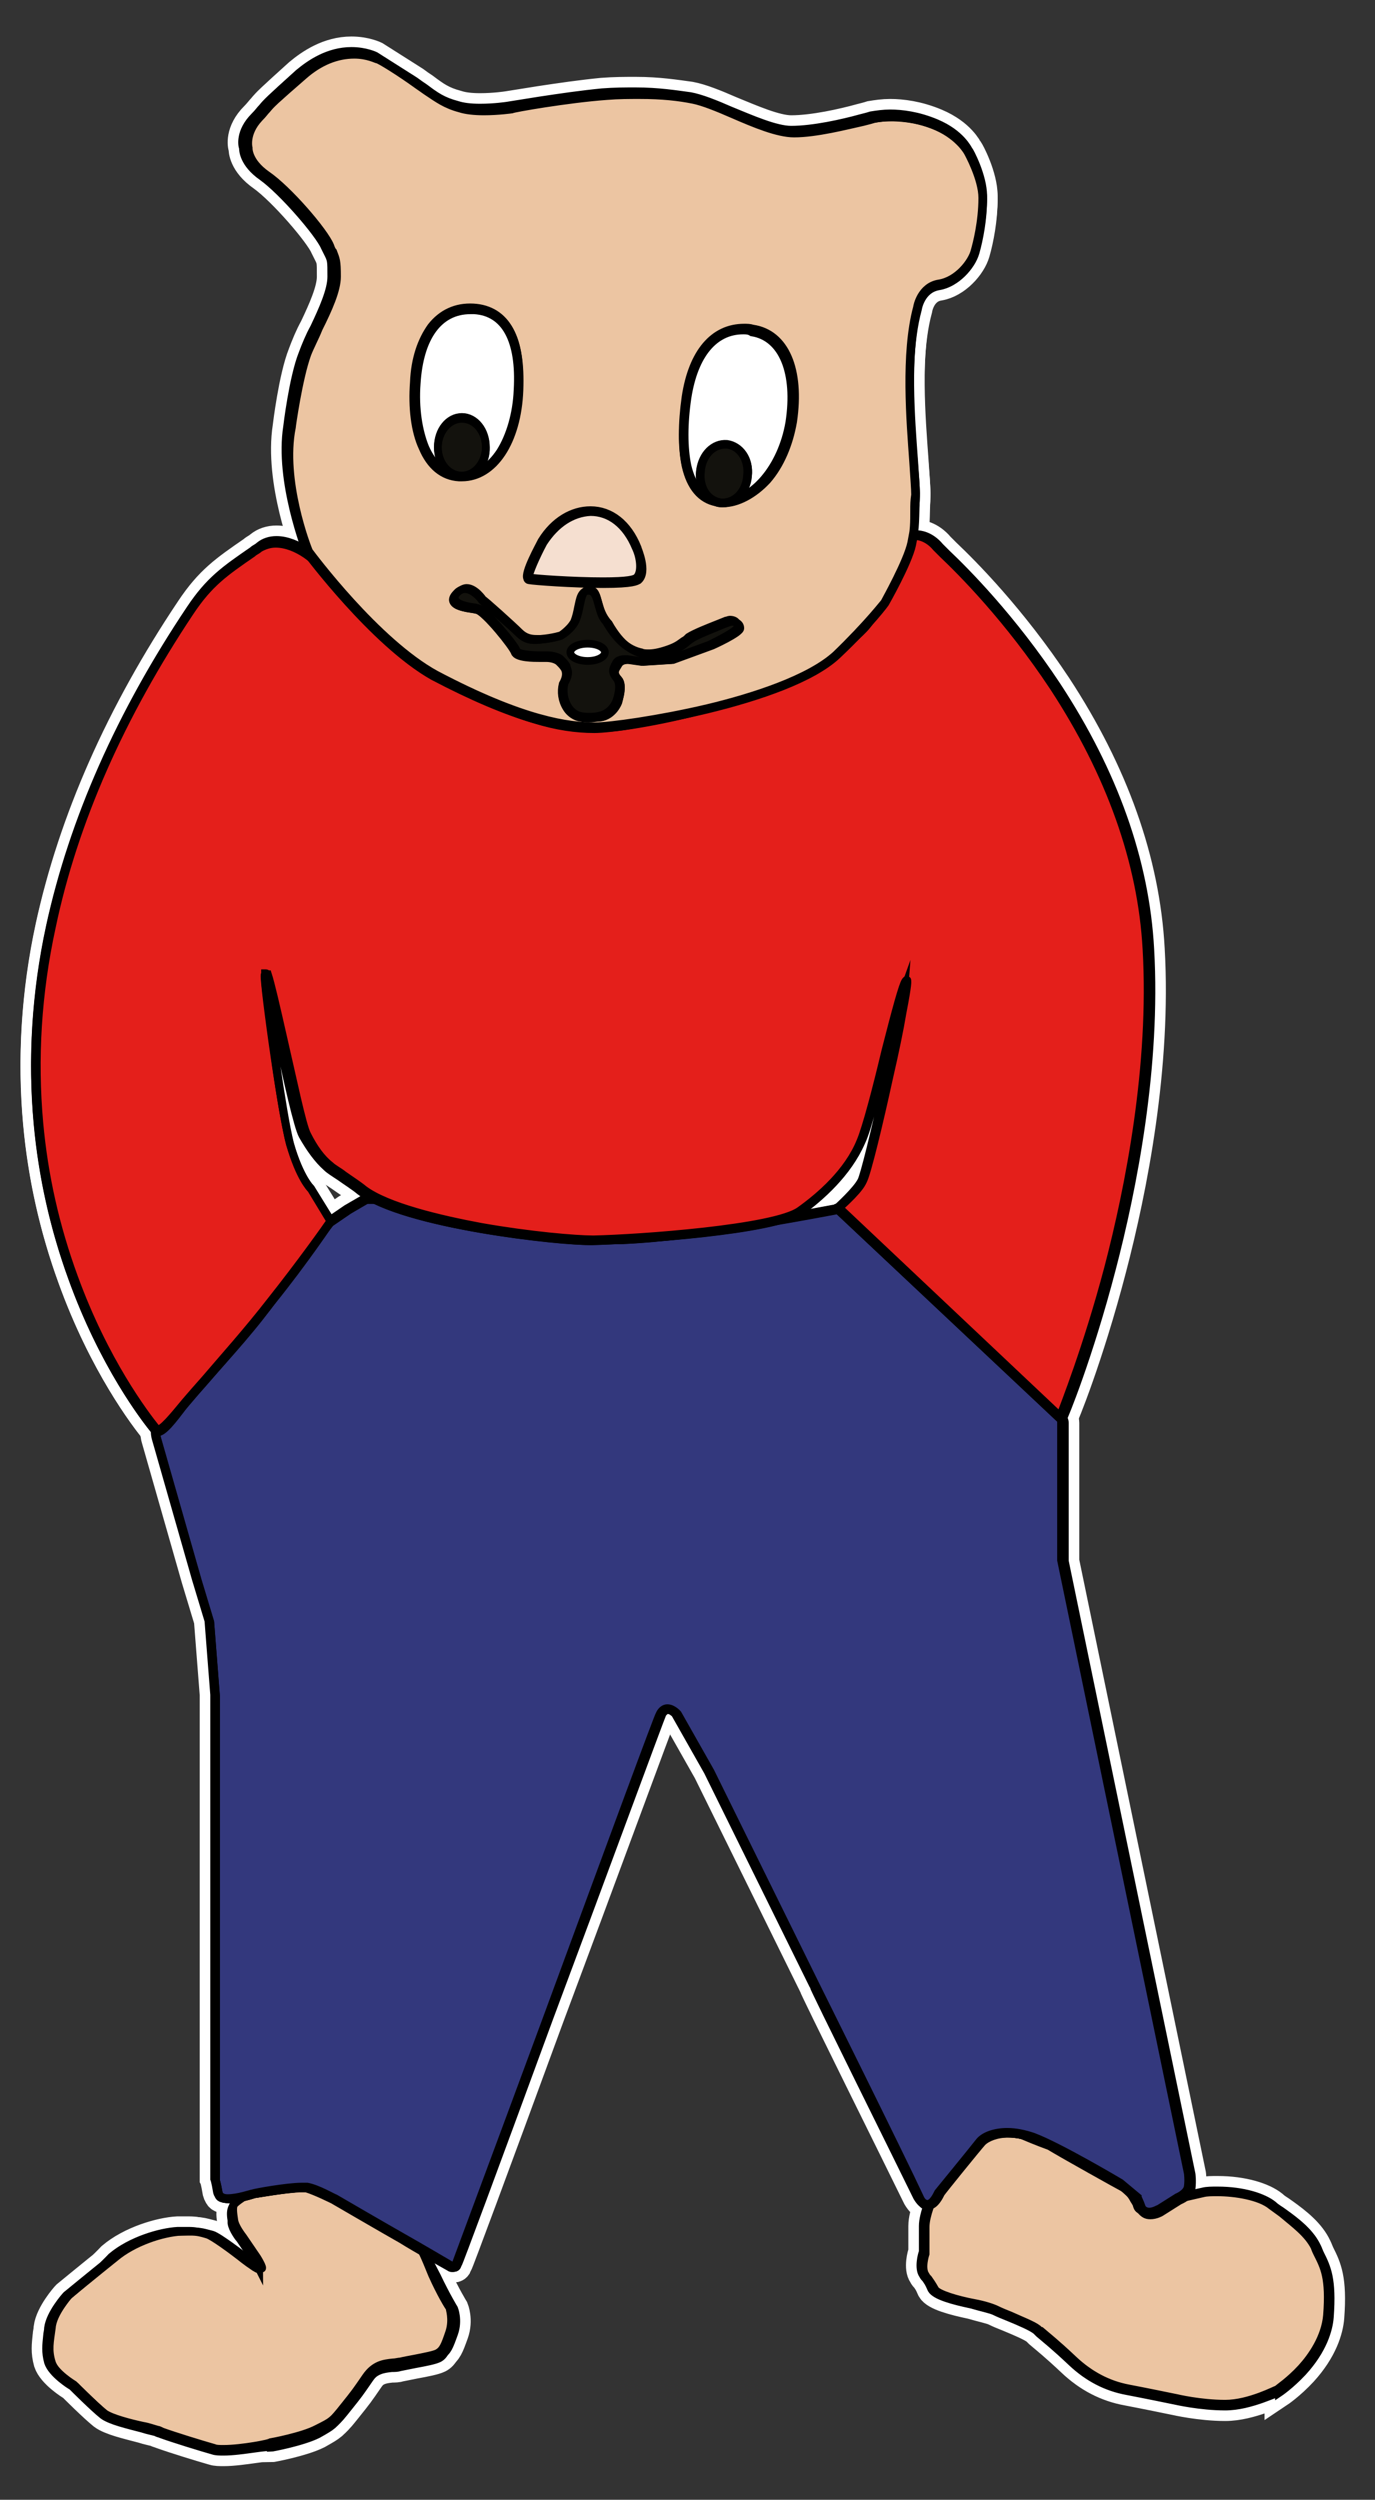 <?xml version="1.0" encoding="utf-8"?>
<!-- Generator: Adobe Illustrator 18.0.0, SVG Export Plug-In . SVG Version: 6.00 Build 0)  -->
<!DOCTYPE svg PUBLIC "-//W3C//DTD SVG 1.1//EN" "http://www.w3.org/Graphics/SVG/1.1/DTD/svg11.dtd">
<svg version="1.1" id="Layer_1" xmlns="http://www.w3.org/2000/svg" xmlns:xlink="http://www.w3.org/1999/xlink" x="0px" y="0px"
	 viewBox="0 0 143.2 260.2" enable-background="new 0 0 143.2 260.2" xml:space="preserve">
<rect x="0" y="0" width="143.2" height="260.2" fill="#333333" stroke="none"/>
<g>
	<g>
		<g>
			<g>
				<path fill="#ECC5A2" stroke="#FFFFFF" stroke-width="3" stroke-miterlimit="10" d="M43.6,233.2c-0.7-1.4-8.3-4.8-8.3-4.8
					s-1.5-0.8-2.6-1.1c-1.1-0.2-4.6,0.4-5.5,0.6c-0.9,0.2-1.5,0.4-1.5,0.4s-1.1,0.7-1.3,1.1c-0.2,0.4-0.1,1,0,1.7
					c0.1,0.7,0.9,1.7,0.9,1.7l1.5,2.2c0,0,1,1.6,0.2,1c-0.9-0.6-1.5-1.1-1.5-1.1s-2.7-2.1-3.4-2.3c-1.2-0.3-1.2-0.4-3.2-0.3
					c-2,0.1-5,1.1-6.9,2.7c-2,1.6-4.8,3.9-4.8,3.9s-1.7,1.9-1.8,3.4c-0.2,1.5-0.4,2.3,0,3.6c0.4,1.3,2.5,2.5,2.5,2.5s2.2,2.2,3.2,3
					c1,0.8,4.4,1.4,5.5,1.8c1.2,0.4,4.3,1.4,5.9,1.8c1.6,0.4,6-0.6,6-0.6s3.3-0.6,4.9-1.4c1.6-0.8,1.6-0.8,2.8-2.3
					c1.2-1.5,1.2-1.5,2.3-3.1c1.1-1.6,2.3-1.3,3.6-1.6c1.3-0.3,3.4-0.6,3.9-0.9c0.6-0.3,0.8-0.8,1.3-2.2c0.5-1.4,0-2.6,0-2.6
					s-0.8-1.3-1.8-3.4C44.3,234.6,44.3,234.6,43.6,233.2z"/>
				<path fill="#13110C" stroke="#FFFFFF" stroke-width="3" stroke-miterlimit="10" d="M23.3,255.2L23.3,255.2c-0.4,0-0.8,0-1.1-0.1
					c-1.4-0.4-4-1.2-5.4-1.7c-0.2-0.1-0.4-0.1-0.5-0.2c-0.3-0.1-0.9-0.2-1.5-0.4c-1.5-0.4-3.3-0.8-4.1-1.4c-1-0.8-3-2.8-3.2-3
					c-0.2-0.1-2.1-1.3-2.5-2.5c-0.3-1.1-0.2-1.8-0.1-2.8c0-0.2,0.1-0.5,0.1-0.8c0.2-1.5,1.8-3.3,1.9-3.4l0,0c0,0,2.8-2.3,4.8-3.9
					c2.1-1.7,5.1-2.7,7-2.7c0.5,0,0.9,0,1.1,0c0.8,0,1.1,0.1,1.8,0.3c0.1,0,0.2,0.1,0.3,0.1c0.7,0.2,3.4,2.3,3.5,2.3l0,0
					c0,0,0.7,0.5,1.5,1.1c0.1,0,0.1,0.1,0.1,0.1c-0.1-0.2-0.3-0.6-0.5-0.9l-1.5-2.2c-0.1-0.1-0.8-1-0.9-1.7c0-0.1,0-0.2,0-0.3
					c-0.1-0.6-0.1-1,0.1-1.4c0.2-0.4,1.2-1,1.3-1.1l0,0l0,0c0,0,0.7-0.2,1.5-0.4c0.8-0.2,3.4-0.7,4.9-0.7c0.3,0,0.5,0,0.7,0.1
					c1.1,0.2,2.5,1,2.6,1.1c0.4,0.2,7.6,3.4,8.4,4.8c0.7,1.4,0.7,1.4,1.7,3.6c0.9,2.1,1.7,3.4,1.7,3.4l0,0c0,0.1,0.5,1.3,0,2.7
					c-0.5,1.4-0.7,2-1.3,2.3c-0.4,0.2-1.4,0.4-2.5,0.6c-0.5,0.1-1,0.2-1.5,0.3c-0.3,0.1-0.6,0.1-0.9,0.1c-0.9,0.1-1.8,0.2-2.6,1.4
					c-1.1,1.6-1.1,1.6-2.3,3.1c-1.2,1.5-1.2,1.5-2.8,2.4c-1.6,0.8-4.8,1.4-4.9,1.4C28.2,254.5,25.2,255.2,23.3,255.2z M7.1,239
					c-0.1,0.1-1.6,1.9-1.8,3.3c0,0.3-0.1,0.5-0.1,0.8c-0.1,1-0.2,1.7,0.1,2.7c0.4,1.2,2.4,2.4,2.4,2.4l0,0l0,0c0,0,2.2,2.2,3.2,3
					c0.7,0.5,2.6,1,4,1.3c0.6,0.1,1.1,0.3,1.5,0.4c0.1,0,0.3,0.1,0.5,0.2c1.4,0.5,4,1.3,5.4,1.7c0.2,0.1,0.6,0.1,1,0.1
					c1.9,0,4.9-0.6,4.9-0.7c0,0,3.3-0.6,4.8-1.4c1.6-0.8,1.6-0.8,2.8-2.3c1.2-1.5,1.2-1.5,2.3-3.1c0.9-1.3,1.9-1.4,2.8-1.5
					c0.3,0,0.6-0.1,0.8-0.1c0.4-0.1,1-0.2,1.5-0.3c1-0.2,2.1-0.4,2.4-0.6c0.5-0.3,0.7-0.7,1.2-2.2c0.4-1.3,0-2.4,0-2.5
					c-0.1-0.1-0.9-1.4-1.8-3.4c-0.9-2.2-0.9-2.2-1.7-3.6c-0.7-1.4-8.2-4.7-8.2-4.7l0,0c0,0-1.5-0.8-2.6-1c-0.2,0-0.4-0.1-0.7-0.1
					c-1.4,0-4.1,0.5-4.8,0.7c-0.8,0.2-1.4,0.4-1.5,0.4c-0.3,0.2-1.1,0.7-1.2,1c-0.2,0.3-0.1,0.7,0,1.3c0,0.1,0,0.2,0,0.3
					c0.1,0.7,0.8,1.6,0.8,1.6l0,0l1.5,2.2c0.4,0.7,0.6,1.1,0.5,1.2c0,0.1-0.1,0.1-0.2,0.1l0,0c-0.1,0-0.2-0.1-0.4-0.2
					c-0.9-0.6-1.5-1.1-1.5-1.1c-0.9-0.7-2.8-2.1-3.4-2.3c-0.1,0-0.2-0.1-0.3-0.1c-0.6-0.2-0.9-0.3-1.7-0.3c-0.3,0-0.6,0-1.1,0
					c-1.8,0.1-4.9,1-6.9,2.7C10,236.6,7.2,238.9,7.1,239z"/>
			</g>
			<g>
				<path fill="#FFFFFF" stroke="#FFFFFF" stroke-width="3" stroke-miterlimit="10" d="M53.4,40c-0.3,5.2-2.8,9.2-6.2,9
					c-3.4-0.2-4.9-4.6-4.6-9.8c0.3-5.2,2.7-7.9,6.1-7.7C52.2,31.8,53.8,34.8,53.4,40z"/>
				<path fill="#FFFFFF" stroke="#FFFFFF" stroke-width="3" stroke-miterlimit="10" d="M47.5,49.6c-0.1,0-0.2,0-0.3,0
					c-1.8-0.1-3.2-1.3-4.1-3.3c-0.8-1.8-1.1-4.2-1-7c0.2-2.6,0.8-4.6,1.9-6c1.2-1.5,2.8-2.2,4.7-2.1c1.9,0.1,3.2,1,4.1,2.6
					c0.8,1.5,1.2,3.7,1,6.4C53.6,45.7,51,49.6,47.5,49.6z M48.4,32.1c-3.1,0-5,2.6-5.3,7.2c-0.2,2.6,0.2,4.9,0.9,6.6
					c0.9,2.1,2.3,2.7,3.3,2.7c0.1,0,0.1,0,0.2,0c1.8,0,3-1.3,3.7-2.4c1-1.6,1.6-3.8,1.8-6.2c0.2-2.5-0.1-4.5-0.9-5.8
					c-0.7-1.3-1.8-2-3.3-2.1C48.6,32.1,48.5,32.1,48.4,32.1z"/>
			</g>
			<g>
				<g>
					<path fill="#ECC5A2" stroke="#FFFFFF" stroke-width="3" stroke-miterlimit="10" d="M103.7,221.7c0,0-1-0.1-1.8,0.9
						c-0.8,1-2,2.4-2,2.4l-2.7,3.5c0,0-0.9,1.9-0.9,3.2c0,1.3,0,2.8,0,2.8s-0.5,1.5,0,2.3c0.5,0.7,0.5,0.6,1,1.6
						c0.5,1,5.3,1.6,6.5,2.2c1.2,0.6,3.6,1.4,4.3,2c0.7,0.6,1.7,1.3,3.7,3.2c2,1.9,4.1,2.7,5.7,3c1.6,0.3,5,1,5,1s2.5,0.6,5.1,0.6
						c2.6,0,5.5-1.6,5.5-1.6s4.9-3.2,5.3-7.8c0.4-4.5-0.5-5.4-1.3-7.2c-0.8-1.8-2.9-3-4.6-4.3c-1.7-1.3-5.6-1.7-7.2-1.3
						c-1.6,0.4-3.6,0.8-3.6,0.8s-1.8,1.3-2.5,1c-0.8-0.3-0.4-0.3-0.9-1.1c-0.5-0.8-1.1-1.3-1.1-1.3s-10.6-5.8-7.5-4.4
						c3.1,1.3-5.1-1.7-3.6-1.4C107.8,222.1,103.7,221.7,103.7,221.7z"/>
				</g>
				<g>
					<path fill="#13120D" stroke="#FFFFFF" stroke-width="3" stroke-miterlimit="10" d="M127.6,250.5c-2.6,0-5.2-0.6-5.2-0.6
						c0,0-3.4-0.7-5-1c-2.2-0.4-4.1-1.4-5.8-3c-1.8-1.7-2.7-2.4-3.4-3c-0.1-0.1-0.2-0.2-0.3-0.3c-0.5-0.4-1.7-0.9-2.9-1.4
						c-0.5-0.2-1-0.4-1.4-0.6c-0.4-0.2-1.4-0.4-2.4-0.7c-1.9-0.4-3.8-0.9-4.2-1.6c-0.3-0.7-0.4-0.8-0.6-1.1
						c-0.1-0.1-0.2-0.2-0.3-0.4c-0.5-0.7-0.1-2.2,0-2.4v-2.7c0-1.3,0.9-3.2,0.9-3.3l0,0l2.7-3.5l2-2.4c0.7-0.9,1.5-0.9,1.8-0.9
						c0.1,0,0.1,0,0.1,0c0,0,1.4,0.1,2.2,0.2c0,0,0,0,0,0c0,0,0-0.1,0.2-0.1c0,0,0.1,0,0.2,0c0.3,0.1,0.5,0.1,0.4,0.2c0,0,0,0,0,0.1
						c0.6,0.3,1.6,0.7,2.5,1c0,0,0.1-0.1,0.1-0.1c0.1,0,0.1,0,0.6,0.2c0.8,0.4,0.8,0.4,0.8,0.5l0,0.1l-0.1,0c0,0,0,0,0,0
						c2.2,1.3,6.8,3.8,6.9,3.8l0,0c0,0,0.6,0.5,1.1,1.3c0.2,0.3,0.2,0.5,0.3,0.7c0.1,0.2,0.1,0.3,0.5,0.4c0.1,0,0.1,0,0.2,0
						c0.8,0,2.2-1,2.2-1l0,0l3.6-0.8c0.4-0.1,0.9-0.1,1.5-0.1c2.7,0,4.8,0.7,5.8,1.5c0.3,0.3,0.7,0.5,1.1,0.8c1.4,1,2.8,2.1,3.5,3.6
						c0.1,0.2,0.2,0.5,0.3,0.7c0.7,1.4,1.3,2.6,1,6.6c-0.1,1.3-0.7,3.4-2.8,5.7c-1.3,1.4-2.5,2.2-2.5,2.2l0,0
						C133.2,248.9,130.3,250.5,127.6,250.5z M97.3,228.6c-0.1,0.2-0.9,2-0.9,3.2v2.8l0,0c0,0-0.5,1.5,0,2.2c0.1,0.2,0.2,0.3,0.3,0.4
						c0.2,0.3,0.3,0.4,0.7,1.1c0.3,0.5,2.4,1.1,4,1.4c1.1,0.2,2,0.5,2.4,0.7c0.4,0.2,0.9,0.4,1.4,0.6c1.1,0.5,2.4,1,2.9,1.4
						c0.1,0.1,0.2,0.2,0.3,0.2c0.7,0.6,1.6,1.3,3.4,3c1.7,1.6,3.6,2.6,5.7,3c1.6,0.3,5,1,5,1c0,0,2.5,0.6,5.1,0.6
						c2.5,0,5.3-1.5,5.4-1.5c0.1-0.1,1.3-0.9,2.5-2.2c1.1-1.2,2.5-3.2,2.7-5.5c0.3-3.9-0.3-5-1-6.4c-0.1-0.2-0.2-0.4-0.3-0.7
						c-0.7-1.4-2.1-2.4-3.4-3.5c-0.4-0.3-0.7-0.5-1.1-0.8c-1.2-1-3.8-1.4-5.6-1.4c-0.6,0-1.1,0-1.5,0.1l-3.5,0.8
						c-0.2,0.1-1.5,1.1-2.4,1.1c-0.1,0-0.2,0-0.3,0c-0.5-0.2-0.6-0.3-0.7-0.6c0-0.1-0.1-0.3-0.3-0.6c-0.4-0.8-1-1.2-1-1.2
						c-0.4-0.2-6.5-3.6-7.8-4.4l0,0c-1.1-0.4-2.6-1-3.2-1.3l0,0c-0.8,0-2.5-0.2-2.5-0.2c0,0,0,0-0.1,0c-0.3,0-1,0.1-1.6,0.9l-2,2.4
						L97.3,228.6z"/>
				</g>
			</g>
			<g>
				<ellipse fill="#13120D" stroke="#FFFFFF" stroke-width="3" stroke-miterlimit="10" cx="46.3" cy="38.7" rx="2.5" ry="3"/>
				<path fill="#FFFFFF" stroke="#FFFFFF" stroke-width="3" stroke-miterlimit="10" d="M46.3,42.2c-1.6,0-3-1.6-3-3.5
					c0-2,1.3-3.5,3-3.5c1.6,0,3,1.6,3,3.5C49.2,40.6,47.9,42.2,46.3,42.2z M46.3,36.1c-1.1,0-2,1.1-2,2.6c0,1.4,0.9,2.6,2,2.6
					c1.1,0,2-1.1,2-2.6C48.3,37.2,47.4,36.1,46.3,36.1z"/>
			</g>
			<g>
				<path fill="#FFFFFF" stroke="#FFFFFF" stroke-width="3" stroke-miterlimit="10" d="M81.8,43.3c-0.8,5.2-4.4,8.8-7.8,8.3
					c-3.4-0.5-4-5.6-3.1-10.8c0.8-5.2,3.5-7.6,6.8-7C81.1,34.3,82.6,38.2,81.8,43.3z"/>
				<path fill="#FFFFFF" stroke="#FFFFFF" stroke-width="3" stroke-miterlimit="10" d="M74.7,52.2c-0.2,0-0.5,0-0.7-0.1
					c-1.8-0.3-3-1.7-3.5-4c-0.6-2.5-0.3-5.3,0-7.3c0.8-4.8,3.1-7.5,6.4-7.5c0.3,0,0.7,0,1,0.1c1.8,0.3,3.2,1.4,4,3.3
					c0.7,1.8,0.9,4.1,0.5,6.8c-0.4,2.4-1.4,4.6-2.8,6.2C78.1,51.3,76.3,52.2,74.7,52.2z M76.8,34.2c-2.8,0-4.8,2.4-5.4,6.7
					c-0.4,2.7-0.4,5.2,0,7c0.5,2,1.4,3.1,2.7,3.3c0.2,0,0.4,0,0.6,0c3,0,5.9-3.5,6.6-7.9c0.4-2.5,0.3-4.6-0.4-6.2
					c-0.6-1.5-1.8-2.5-3.2-2.7C77.3,34.2,77.1,34.2,76.8,34.2z"/>
			</g>
			<g>
				<path fill="#13120D" stroke="#FFFFFF" stroke-width="3" stroke-miterlimit="10" d="M76.9,40.6c0.2-1.7-0.8-3.1-2.2-3.3
					c-1.4-0.1-2.6,1.1-2.8,2.8c-0.2,1.7,0.8,3.1,2.2,3.3C75.5,43.6,76.7,42.3,76.9,40.6z"/>
				<path fill="#FFFFFF" stroke="#FFFFFF" stroke-width="3" stroke-miterlimit="10" d="M74.3,43.9L74.3,43.9c-0.1,0-0.2,0-0.3,0
					c-1.6-0.2-2.8-1.9-2.6-3.8c0.2-1.8,1.5-3.2,3.1-3.2c0.1,0,0.2,0,0.3,0c0.8,0.1,1.5,0.5,2,1.3c0.5,0.7,0.7,1.6,0.6,2.5
					C77.2,42.5,75.9,43.9,74.3,43.9z M74.5,37.8c-1,0-1.9,1-2.1,2.4c-0.1,1.4,0.6,2.6,1.7,2.7c0.1,0,0.1,0,0.2,0c1,0,1.9-1,2.1-2.3
					c0.1-0.7-0.1-1.4-0.4-1.9c-0.3-0.5-0.8-0.8-1.3-0.8C74.6,37.8,74.6,37.8,74.5,37.8z"/>
			</g>
			<g>
				<path fill="#F5DFD0" stroke="#FFFFFF" stroke-width="3" stroke-miterlimit="10" d="M55.9,55.9c2.7-4.2,7.6-4.5,9.8,0.6
					c0,0,1.1,2.4,0.1,3.2c-1,0.8-10.5,0.1-11.3,0C53.8,59.6,55.9,55.9,55.9,55.9z"/>
				<path fill="#FFFFFF" stroke="#FFFFFF" stroke-width="3" stroke-miterlimit="10" d="M62.2,60.6c-3.2,0-7.3-0.3-7.8-0.4
					c-0.2,0-0.4-0.2-0.5-0.4c-0.2-0.3-0.1-0.9,0.6-2.5c0.4-0.9,0.8-1.6,0.9-1.7l0,0c1.4-2.2,3.4-3.4,5.4-3.4c2.2,0,4.1,1.5,5.3,4.1
					c0.1,0.3,1.2,2.7,0,3.8C65.8,60.4,65.1,60.6,62.2,60.6z M54.9,59.3c1.1,0.1,4.6,0.4,7.4,0.4c2.7,0,3.2-0.2,3.2-0.3
					c0.5-0.5,0-2-0.2-2.6c-1-2.2-2.6-3.5-4.4-3.5c-1.7,0-3.4,1.1-4.6,2.9C55.5,57.5,55,58.8,54.9,59.3z"/>
			</g>
			<g>
				<path fill="#13120D" stroke="#FFFFFF" stroke-width="3" stroke-miterlimit="10" d="M60.7,60.9c-1.1,0-0.9,1.8-1.5,3.2
					c-0.4,1-1.5,1.6-1.5,1.6S56.9,66,55.6,66c-0.9,0.1-1.5,0-2.2-0.7c-0.7-0.7-3.8-3.4-3.8-3.4s-1.5-2.1-2.7-0.7
					c-1.2,1.4,1.4,1.5,2.2,1.7c0.8,0.2,3.8,3.8,4,4.4c0.2,0.6,2.4,0.6,3.1,0.5c0.6,0,1.3,0.1,1.6,0.4c0.2,0.3,0.3,0.3,0.6,0.7
					c0.3,0.4,0.2,0.9-0.2,1.6c-0.2,0.8-0.1,1.7,0.4,2.5c0.5,0.8,1.4,1,1.4,1s0.6,0.3,2,0c1.4-0.3,1.8-1.6,1.8-1.6s0.6-1.6,0-2.3
					c-0.6-0.7-0.3-1,0-1.5c0.3-0.6,1.2-0.5,1.2-0.5l1.4,0.2l3.1-0.2l4.1-1.5c0,0,2.9-1.3,2.9-1.8c0-0.6-0.7-0.8-1.2-0.6
					c-0.6,0.2-1.5,0.6-1.5,0.6s-1.8,0.7-2.4,1.1c-0.6,0.4-0.8,0.8-1.9,1.2c-1.1,0.4-2.3,0.6-3,0.4c-1.1-0.2-2.4-0.9-3.7-3.2
					C61.4,62.8,61.9,60.9,60.7,60.9z"/>
				<path fill="#FFFFFF" stroke="#FFFFFF" stroke-width="3" stroke-miterlimit="10" d="M60.7,74.7c-0.5,0-0.9-0.1-1-0.1
					c-0.2-0.1-1.1-0.3-1.6-1.2c-0.5-0.9-0.7-1.9-0.5-2.8l0-0.1l0-0.1c0.4-0.7,0.2-1,0.2-1.1c-0.2-0.2-0.2-0.3-0.3-0.4
					c-0.1-0.1-0.1-0.1-0.2-0.3c-0.1-0.1-0.4-0.2-1-0.2c-0.1,0-0.1,0-0.2,0c-0.1,0-0.3,0-0.5,0c-2.7,0-2.9-0.6-3-0.9
					c-0.2-0.6-3-3.9-3.6-4.1c-0.1,0-0.3-0.1-0.5-0.1c-0.9-0.2-2.1-0.4-2.3-1.1c-0.1-0.4,0-0.8,0.4-1.3c0.5-0.5,0.9-0.6,1.3-0.6
					c1.1,0,1.9,1.1,2.1,1.3c0.4,0.3,3.1,2.7,3.7,3.4c0.5,0.5,0.9,0.5,1.4,0.5c0.1,0,0.2,0,0.4,0c1.1-0.1,1.9-0.3,2.1-0.4
					c0.2-0.1,0.9-0.6,1.2-1.3c0.2-0.4,0.3-0.9,0.4-1.4c0.2-1,0.4-2.1,1.5-2.1c0,0,0,0,0.1,0c1,0,1.2,0.9,1.4,1.7
					c0.1,0.6,0.3,1.2,0.7,1.7l0,0l0,0c1,1.8,2.1,2.8,3.3,3l0,0l0,0c0.2,0.1,0.4,0.1,0.6,0.1c0.6,0,1.3-0.2,2.1-0.4
					c0.7-0.3,1-0.5,1.3-0.8c0.2-0.1,0.3-0.3,0.5-0.4c0.6-0.4,2.4-1.1,2.4-1.1l0,0l1.5-0.6c0.2-0.1,0.4-0.1,0.6-0.1
					c0.4,0,0.8,0.2,1.1,0.4c0.2,0.2,0.3,0.5,0.3,0.8c0,0.4-0.3,0.8-1.7,1.5c-0.7,0.4-1.4,0.7-1.5,0.7l0,0l-4.1,1.5l-3.2,0.2
					l-1.4-0.2c0,0,0,0-0.1,0c-0.2,0-0.5,0.1-0.6,0.2c0,0.1-0.1,0.2-0.1,0.2c-0.2,0.4-0.2,0.4,0.1,0.7c0.8,0.9,0.2,2.6,0.1,2.8
					c-0.1,0.2-0.6,1.6-2.2,1.9C61.5,74.6,61.1,74.7,60.7,74.7z M60.1,73.6c0,0,0.3,0.1,0.7,0.1c0.3,0,0.7,0,1-0.1
					c1.1-0.2,1.4-1.2,1.5-1.3l0,0c0.2-0.4,0.4-1.4,0.1-1.8c-0.7-0.8-0.5-1.3-0.2-1.9c0-0.1,0.1-0.1,0.1-0.2c0.2-0.5,0.8-0.8,1.5-0.8
					c0.1,0,0.1,0,0.2,0l0,0l1.2,0.1c0,0,0,0-0.1,0c-1.5-0.3-2.8-1.4-4-3.4c-0.5-0.6-0.7-1.4-0.9-2c-0.2-0.8-0.3-1-0.5-1h0
					c-0.2,0-0.4,0.3-0.5,1.3c-0.1,0.5-0.2,1.1-0.5,1.6c-0.5,1.1-1.6,1.8-1.7,1.8l0,0l0,0c0,0-1,0.3-2.4,0.4c-0.2,0-0.3,0-0.5,0
					c-0.6,0-1.3-0.1-2.1-0.8c-0.7-0.7-3.7-3.4-3.8-3.4l0,0l0,0c-0.2-0.3-0.8-1-1.4-1c-0.2,0-0.4,0.1-0.5,0.3
					c-0.2,0.2-0.2,0.3-0.2,0.3c0.1,0.2,0.6,0.3,1.6,0.5c0.2,0,0.4,0.1,0.5,0.1c0.2,0,0.7,0.2,2.5,2.2c0.5,0.6,1.6,1.9,1.8,2.4
					c0.2,0.1,0.9,0.3,2.1,0.3c0.2,0,0.4,0,0.5,0c0.1,0,0.2,0,0.2,0c0.3,0,1.3,0,1.7,0.6c0.1,0.1,0.1,0.2,0.2,0.2
					c0.1,0.1,0.2,0.2,0.4,0.5c0.4,0.6,0.4,1.2-0.1,2.1c-0.1,0.4-0.1,1.2,0.4,2c0.4,0.6,1,0.7,1,0.7L60.1,73.6L60.1,73.6z M73.7,65.1
					c-0.5,0.2-1.8,0.8-2.3,1c-0.2,0.1-0.3,0.2-0.4,0.3c-0.3,0.3-0.7,0.6-1.6,0.9c-0.2,0.1-0.4,0.1-0.6,0.2l0.4,0l4-1.5
					c1.2-0.5,2.3-1.2,2.6-1.5c0,0,0,0,0,0c-0.1-0.1-0.2-0.1-0.3-0.1c-0.1,0-0.1,0-0.2,0L73.7,65.1z"/>
			</g>
			<g>
				<path fill="#FFFFFF" stroke="#FFFFFF" stroke-width="3" stroke-miterlimit="10" d="M62.4,67.3c0,0.5-0.8,0.9-1.8,0.9
					c-1,0-1.8-0.4-1.8-0.9c0-0.5,0.8-0.9,1.8-0.9C61.6,66.5,62.4,66.8,62.4,67.3z"/>
				<path fill="#FFFFFF" stroke="#FFFFFF" stroke-width="3" stroke-miterlimit="10" d="M60.6,68.7c-1.3,0-2.2-0.6-2.2-1.4
					c0-0.8,0.9-1.4,2.2-1.4c1.3,0,2.2,0.6,2.2,1.4C62.9,68.1,61.9,68.7,60.6,68.7z M59.4,67.3c0.1,0.1,0.5,0.4,1.3,0.4
					c0.8,0,1.2-0.3,1.3-0.4c-0.1-0.1-0.5-0.4-1.3-0.4C59.9,66.9,59.4,67.2,59.4,67.3z"/>
			</g>
			<g>
				<path fill="#33387D" stroke="#FFFFFF" stroke-width="3" stroke-miterlimit="10" d="M64.7,129.1c8.2-0.3,21.8-3,22.4-3.1
					c0.6-0.1,1.6-0.4,2,0c0.4,0.4,1,1,1,1l18.2,18.5c0,0,2.4,1.8,2.4,2.7c0,0.9,0,2.9,0,2.9v8.5v1.7v1.3l13.2,63.8
					c0,0,0.1,0.7,0,1.4c-0.1,0.8-1.2,1.2-1.2,1.2l-1.9,1.2c0,0-1.4,0.8-1.9-0.3c-0.5-1.1-0.5-1.1-0.5-1.1l-1.7-1.4
					c0,0-6.4-3.8-9.1-4.8c-2.7-1-4.8-0.4-5.5,0.5c-0.7,0.9-4.3,5.3-4.3,5.3s-1.1,2.5-2.1,0.4c-2-4.1-10.8-22-10.8-22l-11-22.3
					l-3.4-6c0,0-1.1-1.2-1.7,0c-0.3,0.5-21,57-21.2,57.4c-0.2,0.3-0.6,0.1-0.6,0.1s-3.4-2-5-2.9c-1.6-0.9-7.1-4.1-7.1-4.1
					s-1.8-1-2.9-1.2c-1-0.2-5.5,0.6-5.5,0.6s-3.5,1.2-3.7,0c-0.2-1.3-0.3-1.4-0.3-1.4v-50.4l-0.6-7.7l-1.3-4.3l-4.2-14.7
					c0,0-0.2-0.7,0-1c0.1-0.2,5.6-5.8,9.7-10.7c2.6-3,4.5-6.1,4.5-6.1l3.8-4.8l1.9-1.3l1.9-1.1h1.9l2.9,0.8c0,0,4.4,1.3,7.3,2.1
					C53.3,128.6,61.4,129.2,64.7,129.1z"/>
				<path fill="#13120D" stroke="#FFFFFF" stroke-width="3" stroke-miterlimit="10" d="M47.1,236c-0.1,0-0.3-0.1-0.3-0.1
					c0,0-3.4-2-5-2.9c-1.6-0.9-7.1-4.1-7.1-4.1c0,0-1.8-1-2.9-1.2c-0.1,0-0.3,0-0.5,0c-1.5,0-4.9,0.6-5,0.6c0,0-1.5,0.5-2.6,0.5
					c-0.7,0-1-0.2-1.1-0.6c-0.2-1.2-0.3-1.4-0.3-1.4l0,0v-50.4l-0.6-7.7l-1.3-4.3l-4.2-14.7c0,0-0.2-0.7,0-1c0,0,0.1-0.2,0.4-0.4
					c3.9-4.1,7-7.5,9.3-10.3c2.5-3,4.4-6.1,4.5-6.1l3.8-4.8l1.9-1.3l1.9-1.1l1.9,0l2.9,0.8c0,0,4.4,1.3,7.3,2.1
					c2.8,0.7,10.1,1.3,13.8,1.3c0.2,0,0.4,0,0.5,0c8.2-0.3,21.8-3,22.4-3.1c0.1,0,0.2,0,0.3-0.1c0.3-0.1,0.7-0.2,1.1-0.2
					c0.3,0,0.6,0.1,0.7,0.2l1,1l18.2,18.5c0.1,0.1,2.4,1.8,2.4,2.7v14.4l13.2,63.8c0,0,0.1,0.7,0,1.5c-0.1,0.8-1.2,1.2-1.2,1.2
					l-1.9,1.2c0,0-0.5,0.3-1,0.3c-0.4,0-0.8-0.2-0.9-0.6c-0.3-0.8-0.4-1-0.5-1.1l0,0l-1.7-1.4c-0.1,0-6.4-3.8-9.1-4.8
					c-0.9-0.3-1.8-0.5-2.7-0.5c-1.2,0-2.3,0.4-2.8,1c-0.7,0.9-4.2,5.1-4.3,5.3c0,0.1-0.6,1.3-1.2,1.3c-0.3,0-0.6-0.3-0.9-0.8
					c-2-4.1-10.8-21.8-10.8-22l-11-22.3l-3.4-6l0,0c0,0-0.5-0.5-1-0.5c-0.3,0-0.5,0.2-0.7,0.5c-0.1,0.3-6.3,17-11.8,31.8
					c-5,13.7-9.4,25.4-9.5,25.6C47.4,236,47.3,236,47.1,236z M31.4,227.7c0.2,0,0.4,0,0.5,0c1,0.2,2.9,1.2,2.9,1.2
					c0,0,5.5,3.2,7.1,4.1c1.6,0.9,5,2.9,5,2.9s0.1,0.1,0.2,0.1c0.1,0,0.2-0.1,0.3-0.2c0.1-0.2,4.6-12.5,9.5-25.6
					c5.7-15.5,11.6-31.5,11.8-31.8c0.2-0.3,0.4-0.5,0.7-0.5c0.5,0,1,0.5,1,0.5l3.4,6l11,22.3c0.1,0.2,8.9,17.9,10.8,22
					c0.3,0.5,0.5,0.8,0.8,0.8c0.6,0,1.2-1.2,1.2-1.2l0,0c0,0,3.6-4.4,4.3-5.3c0.5-0.6,1.6-1,2.8-1c0.9,0,1.8,0.2,2.7,0.5
					c2.7,0.9,9,4.8,9.1,4.8l1.7,1.5l0,0c0,0.1,0.1,0.3,0.5,1.1c0.2,0.4,0.5,0.6,0.9,0.6c0.5,0,1-0.3,1-0.3l1.9-1.2
					c0,0,1.1-0.4,1.2-1.2c0.1-0.8,0-1.4,0-1.4l-13.2-63.8v-3v-11.4c0-0.9-2.4-2.6-2.4-2.7L90,127l-1-1c-0.1-0.1-0.4-0.2-0.7-0.2
					c-0.3,0-0.7,0.1-1.1,0.2c-0.1,0-0.2,0-0.3,0.1c-0.6,0.1-14.2,2.8-22.4,3.1c-0.2,0-0.3,0-0.5,0c-3.6,0-11-0.5-13.8-1.3
					c-2.9-0.8-7.3-2.1-7.3-2.1l-2.9-0.8h-1.9l-1.9,1.1l-1.9,1.3l-3.8,4.8c0,0-1.9,3.1-4.5,6.1c-2.3,2.8-5.5,6.2-9.3,10.3
					c-0.2,0.2-0.3,0.4-0.4,0.4c-0.2,0.2,0,0.9,0,0.9l4.2,14.7l1.3,4.3l0.6,7.7v50.4c0,0,0.1,0.3,0.3,1.4c0.1,0.4,0.4,0.5,1,0.5
					c1.1,0,2.6-0.5,2.6-0.5C26.5,228.3,29.9,227.7,31.4,227.7z"/>
			</g>
			<g>
				<path fill="#33387D" stroke="#FFFFFF" stroke-width="3" stroke-miterlimit="10" d="M64.7,129.1c8.2-0.3,21.8-3,22.4-3.1
					c0.6-0.1,1.6-0.4,2,0c0.4,0.4,1,1,1,1l18.2,18.5c0,0,2.4,1.8,2.4,2.7c0,0.9,0,2.9,0,2.9v8.5v1.7v1.3l13.2,63.8
					c0,0,0.1,0.7,0,1.4c-0.1,0.8-1.2,1.2-1.2,1.2l-1.9,1.2c0,0-1.4,0.8-1.9-0.3c-0.5-1.1-0.5-1.1-0.5-1.1l-1.7-1.4
					c0,0-6.4-3.8-9.1-4.8c-2.7-1-4.8-0.4-5.5,0.5c-0.7,0.9-4.3,5.3-4.3,5.3s-1.1,2.5-2.1,0.4c-2-4.1-10.8-22-10.8-22l-11-22.3
					l-3.4-6c0,0-1.1-1.2-1.7,0c-0.3,0.5-21,57-21.2,57.4c-0.2,0.3-0.6,0.1-0.6,0.1s-3.4-2-5-2.9c-1.6-0.9-7.1-4.1-7.1-4.1
					s-1.8-1-2.9-1.2c-1-0.2-5.5,0.6-5.5,0.6s-3.5,1.2-3.7,0c-0.2-1.3-0.3-1.4-0.3-1.4v-50.4l-0.6-7.7l-1.3-4.3l-4.2-14.7
					c0,0-0.2-0.7,0-1c0.1-0.2,5.6-5.8,9.7-10.7c2.6-3,4.5-6.1,4.5-6.1l3.8-4.8l1.9-1.3l1.9-1.1h1.9l2.9,0.8c0,0,4.4,1.3,7.3,2.1
					C53.3,128.6,61.4,129.2,64.7,129.1z"/>
				<path fill="#13120D" stroke="#FFFFFF" stroke-width="3" stroke-miterlimit="10" d="M47.1,236.1c-0.2,0-0.3-0.1-0.3-0.1l0,0
					c0,0-3.4-1.9-5-2.9c-1.6-0.9-7.1-4.1-7.1-4.1c0,0-1.8-0.9-2.8-1.2c-0.1,0-0.3,0-0.5,0c-1.5,0-4.7,0.6-4.9,0.6
					c-0.1,0-1.6,0.5-2.6,0.5c-0.7,0-1.1-0.2-1.2-0.7c-0.2-1.2-0.3-1.4-0.3-1.4l0,0l0,0v-50.4l-0.6-7.6l-1.3-4.3l-4.2-14.7
					c0-0.1-0.2-0.8,0-1.1c0,0,0.1-0.1,0.4-0.4c3.9-4.1,7-7.5,9.3-10.3c2.5-3,4.4-6.1,4.5-6.1l0,0l3.8-4.8l1.9-1.3l1.9-1.1h2l3,0.8
					c0,0,4.4,1.3,7.3,2.1c2.7,0.7,10.1,1.3,13.7,1.3c0.2,0,0.4,0,0.5,0c8.1-0.3,21.8-3,22.4-3.1c0.1,0,0.2,0,0.3-0.1
					c0.4-0.1,0.8-0.2,1.1-0.2c0.4,0,0.6,0.1,0.8,0.3l1,1l18.2,18.5c0.3,0.2,2.5,1.8,2.5,2.8v14.4l13.2,63.8c0,0,0.1,0.7,0,1.5
					c-0.1,0.8-1.1,1.2-1.3,1.3l-1.9,1.2c0,0-0.5,0.3-1.1,0.3c-0.5,0-0.8-0.2-1-0.7c-0.2-0.6-0.4-0.8-0.4-1c0,0,0-0.1,0-0.1l-1.6-1.4
					c-0.3-0.2-6.5-3.8-9.1-4.8c-0.9-0.3-1.8-0.5-2.7-0.5c-1.2,0-2.2,0.4-2.7,0.9c-0.7,0.8-4.1,5-4.3,5.3c-0.1,0.2-0.6,1.3-1.3,1.3
					c-0.4,0-0.7-0.3-1-0.9c-2-4.1-10.8-21.8-10.8-22l-11-22.3l-3.4-5.9c-0.1-0.1-0.5-0.5-0.9-0.5c-0.2,0-0.4,0.1-0.6,0.4
					c-0.2,0.4-6.3,17-11.8,31.7c-5.8,15.8-9.4,25.5-9.5,25.6C47.4,236.1,47.2,236.1,47.1,236.1z M31.4,227.6c0.2,0,0.4,0,0.6,0
					c1.1,0.2,2.8,1.2,2.9,1.2c0,0,5.5,3.2,7.1,4.1c1.6,0.9,5,2.9,5,2.9c0,0,0.1,0.1,0.2,0.1c0.1,0,0.2,0,0.2-0.1
					c0.1-0.3,4.7-12.6,9.5-25.6c7-19,11.6-31.5,11.8-31.8c0.2-0.4,0.5-0.6,0.8-0.6c0.6,0,1.1,0.6,1.1,0.6l0,0l3.4,6l11,22.3
					c0.1,0.2,8.9,17.9,10.8,22c0.2,0.5,0.5,0.7,0.8,0.7c0.5,0,0.9-0.8,1.1-1.2l0,0l0,0c0,0,3.6-4.4,4.3-5.3c0.5-0.6,1.6-1,2.9-1
					c0.9,0,1.8,0.2,2.7,0.5c2.7,1,9.1,4.8,9.1,4.8l0,0l1.8,1.5l0,0c0,0.1,0.2,0.4,0.4,1c0.1,0.3,0.4,0.5,0.8,0.5
					c0.5,0,0.9-0.3,1-0.3l1.9-1.2c0,0,1-0.4,1.1-1.1c0.1-0.7,0-1.4,0-1.4l-13.2-63.8v-14.4c0-0.7-1.7-2.1-2.4-2.6l0,0l-18.2-18.5
					l-1-1c-0.1-0.1-0.3-0.2-0.6-0.2c-0.3,0-0.7,0.1-1.1,0.2c-0.1,0-0.2,0-0.3,0.1c-0.6,0.1-14.2,2.8-22.4,3.1c-0.2,0-0.4,0-0.5,0
					c-3.6,0-11-0.5-13.8-1.3c-2.9-0.8-7.3-2.1-7.3-2.1l-2.9-0.8h-1.9l-1.8,1.1l-1.9,1.3l-3.8,4.8c-0.1,0.2-2,3.2-4.5,6.2
					c-2.3,2.8-5.5,6.2-9.3,10.3c-0.2,0.2-0.3,0.4-0.4,0.4c-0.1,0.1-0.1,0.6,0,0.8l4.2,14.7l1.3,4.3v0l0.6,7.7v50.4
					c0,0.1,0.1,0.4,0.3,1.4c0.1,0.3,0.4,0.5,0.9,0.5c1.1,0,2.5-0.5,2.6-0.5l0,0C26.6,228.2,29.9,227.6,31.4,227.6z"/>
			</g>
			<g>
				<path fill="#E41F1B" stroke="#FFFFFF" stroke-width="3" stroke-miterlimit="10" d="M27,57c-3.4,2.4-5,3.4-7.2,6.6
					c-8,11.9-12.4,22.9-14.6,32.9c-6.4,29.9,8.9,50,10.9,52.4c0.6,0.7,2.1-1.6,5.4-5.3c2.3-2.6,4.6-5.3,6.8-8.1
					c3.4-4.2,6.2-8.4,6.2-8.4l-2.1-3.4c0,0-1.1-1-2.2-4.6c-1-3.7-3-18.6-2.6-17.6c0.7,2.1,3.3,15.1,4.1,16.7
					c0.8,1.6,1.7,2.6,2.4,3.3c0.8,0.7,2.5,1.6,3.5,2.5c4.5,3.5,20.9,5.3,24.1,5.2c4.3-0.1,18.8-1.1,21.5-3c2.7-1.9,5.1-4.4,6.4-7.2
					c1.2-2.8,4.1-15.9,4.7-16.6c0.6-0.7-3.8,19.2-4.5,20.7c-0.5,1-2.6,2.8-2.6,2.8l23.3,21.9c0,0,10.4-25.2,9.1-48.9
					C118.3,75.3,99,58.5,97.8,57.1c-1.2-1.4-2.4-1.3-2.4-1.3s-0.5-0.2-1.3,2.1c-0.6,2.5-2.3,5.3-3.8,7.2c-0.7,0.9-2.5,2.3-4.2,3.7
					c-3.3,2.7-12.7,4.5-17.6,6c-5,1.5-9.9,1.5-15.9-1c-5.2-2.2-9.3-3.9-13-8.1c-3.7-4.2-5.6-5.8-5.6-5.8C33,57.9,29.4,55.3,27,57z"
					/>
				<path fill="#13120D" stroke="#FFFFFF" stroke-width="3" stroke-miterlimit="10" d="M16.4,149.1c-0.1,0-0.3-0.1-0.3-0.2
					c-1.2-1.5-5.4-7-8.6-15.9c-1.9-5.2-3.1-10.6-3.6-16.1c-0.6-6.7-0.2-13.6,1.3-20.5c2.4-11,7.3-22.1,14.6-33c2-3,3.6-4.1,6.5-6.1
					c0.2-0.2,0.5-0.3,0.7-0.5c0.5-0.4,1.1-0.6,1.8-0.6c2.2,0,4.6,2,5.5,3.4c0.2,0.2,2.1,1.8,5.6,5.8c3.8,4.3,8,6,12.9,8.1
					c3.2,1.4,6.2,2,9.2,2c2.1,0,4.3-0.3,6.6-1c1.3-0.4,2.9-0.8,4.5-1.2c4.7-1.2,10.6-2.7,13.1-4.7l0.2-0.2c1.6-1.3,3.3-2.6,3.9-3.5
					c0.9-1.2,3.1-4.3,3.8-7.1l0,0c0.7-1.9,1.2-2.2,1.4-2.2c0,0,0,0,0,0c0,0,0,0,0,0c0.3,0,1.4,0.1,2.4,1.3c0.1,0.1,0.3,0.3,0.7,0.7
					c1.9,1.8,6.8,6.7,11.5,13.8c5.9,9,9.2,18.2,9.7,27.4c0.7,12.2-1.8,24.9-4,33.3c-2.4,9.2-5,15.5-5.1,15.6l-0.1,0.2l-23.5-22.1
					l0.1-0.1c0,0,2-1.8,2.5-2.8c0.3-0.6,1.4-5,2.6-10.5c1-4.6,1.8-8.3,1.9-9.6c-0.4,1.1-1.1,3.9-1.8,6.7c-1,3.7-2,8-2.7,9.4
					c-1.4,3.2-4.2,5.7-6.4,7.3c-2.7,1.9-16.9,2.9-21.6,3c-0.1,0-0.2,0-0.2,0c-3.4,0-19.4-1.7-24-5.2l0,0c-0.6-0.5-1.4-1-2.1-1.5
					c-0.6-0.4-1.1-0.7-1.4-1c-0.9-0.8-1.7-1.9-2.5-3.3c-0.5-0.9-1.6-5.8-2.5-10.1c-0.5-2.3-1-4.4-1.3-5.7c0.3,3.2,1.7,13.4,2.5,16.6
					c1,3.6,2.1,4.6,2.1,4.6l0,0l0,0l2.1,3.5l0,0.1c0,0-2.9,4.2-6.2,8.4c-2.5,3.1-5.1,6.1-6.8,8.1c-0.8,0.9-1.5,1.7-2.1,2.4
					C17.9,148,17,149.1,16.4,149.1z M28.7,56.6c-0.6,0-1.2,0.2-1.7,0.5c-0.2,0.2-0.5,0.3-0.7,0.5c-2.9,2-4.5,3.1-6.5,6.1
					C12.6,74.5,7.7,85.5,5.4,96.5c-1.5,6.9-1.9,13.7-1.3,20.4c0.5,5.5,1.7,10.8,3.6,16c3.2,8.8,7.4,14.3,8.6,15.8
					c0,0.1,0.1,0.1,0.1,0.1c0.5,0,1.5-1.2,2.9-2.9c0.6-0.7,1.3-1.5,2.1-2.4c1.7-2,4.4-5,6.8-8.1c3.1-3.9,5.8-7.7,6.2-8.3l-2-3.3
					c-0.1-0.1-1.2-1.2-2.2-4.7c-0.4-1.5-1.1-5.3-1.7-10c-0.3-1.9-0.5-3.8-0.7-5.2c-0.3-2.3-0.2-2.4-0.2-2.5l0-0.1l0.1,0
					c0.1,0,0.1,0.1,0.2,0.1c0.3,0.9,0.9,3.5,1.6,6.6c1,4.3,2,9.2,2.5,10.1c0.7,1.4,1.5,2.5,2.4,3.2c0.3,0.3,0.9,0.6,1.4,1
					c0.7,0.5,1.5,1,2.1,1.5c2.4,1.8,7.9,3.1,12.2,3.9c5.1,0.9,9.9,1.3,11.6,1.3c0.1,0,0.2,0,0.2,0c4.6-0.1,18.8-1.1,21.4-3
					c2.1-1.5,5-4,6.3-7.2c0.6-1.4,1.7-5.6,2.6-9.4c1.1-4.3,1.8-6.9,2.1-7.3c0,0,0.1-0.1,0.1-0.1c0.1,0,0.1,0,0.1,0.1
					c0,0.1,0.1,0.2-0.5,3.3c-0.3,1.8-0.8,4.2-1.4,6.8c-1,4.6-2.3,10-2.7,10.7c-0.5,0.9-2.1,2.4-2.5,2.8l23,21.7
					c0.4-1.1,2.8-7.1,5-15.4c2.2-8.4,4.7-21.1,4-33.2c-0.5-9.1-3.8-18.3-9.7-27.3c-4.7-7.1-9.6-12-11.5-13.8
					c-0.3-0.3-0.6-0.6-0.7-0.7c-1-1.2-2.1-1.2-2.2-1.2c0,0,0,0,0,0l0,0l0,0c0,0-0.5,0.1-1.1,2c-0.7,2.9-2.9,6-3.9,7.2
					c-0.7,0.9-2.3,2.2-3.9,3.5l-0.2,0.2c-2.5,2-8.4,3.5-13.2,4.8c-1.7,0.4-3.2,0.8-4.5,1.2c-2.3,0.7-4.5,1-6.7,1c-3,0-6-0.7-9.3-2
					c-4.9-2.1-9.2-3.9-13-8.2C36,61.5,34,59.9,34,59.9l0,0l0,0C33.2,58.5,30.9,56.6,28.7,56.6z"/>
			</g>
			<g>
				<path fill="#ECC5A2" stroke="#FFFFFF" stroke-width="3" stroke-miterlimit="10" d="M45.2,70.4C38.9,66.8,32,57.5,32,57.5
					s-2.9-7.3-2-13c0,0,0.6-5,1.6-7.6c1-2.6,3-6,3-8.1c0-2.1,0-1.7-0.6-3.2c-0.6-1.5-4.5-5.9-6.5-7.3c-2.1-1.4-1.9-2.9-1.9-2.9
					s-0.5-1.5,1.1-3.2c1.6-1.7,0.5-0.8,4.6-4.5C35.5,4,39.2,6,39.2,6s2.2,1.3,4.1,2.6c1.9,1.3,2.6,2,4.5,2.6
					c1.9,0.6,5.3,0.1,5.3,0.1s5.7-1,9.9-1.4c4.1-0.3,6.5-0.1,9.1,0.4c2.6,0.5,7.7,3.5,10.5,3.5c2.9,0,6.8-1.1,8.3-1.4
					c1.5-0.3,4.2-0.3,6.7,0.8c2.6,1.1,3.3,2.7,3.3,2.7s1.5,2.7,1.5,4.8c0,2.1-0.4,4.2-0.8,5.6c-0.4,1.4-2,3.2-3.8,3.5
					c-1.9,0.3-2.2,2.4-2.2,2.4c-1.8,6.6-0.1,17.1-0.2,19.4c-0.1,2.4,0,3.2-0.4,5.1c-0.4,1.9-2.8,6.1-2.8,6.1s-1.5,2.1-5,5.4
					c-5.2,4.9-22.3,7.6-25.2,7.6C59,75.8,54.1,75.1,45.2,70.4z"/>
				<path fill="#13120D" stroke="#FFFFFF" stroke-width="3" stroke-miterlimit="10" d="M61.9,75.9L61.9,75.9c-1.9,0-4-0.3-6.2-1
					c-3.1-0.9-6.6-2.4-10.6-4.5C38.9,66.9,32,57.6,31.9,57.5l0,0c0-0.1-2.9-7.4-2-13.1c0,0,0.6-5.1,1.6-7.6c0.3-0.8,0.7-1.8,1.2-2.7
					c0.9-1.9,1.8-3.9,1.8-5.3c0-1.7,0-1.7-0.4-2.5c-0.1-0.2-0.2-0.4-0.3-0.6c-0.6-1.4-4.4-5.8-6.5-7.3c-2-1.4-2-2.8-2-3
					c-0.1-0.2-0.4-1.7,1.2-3.3c0.4-0.4,0.6-0.7,0.8-0.9c0.5-0.6,0.7-0.8,3.8-3.6c1.2-1,3.1-2.3,5.5-2.3c1.5,0,2.5,0.5,2.5,0.5l0,0
					c0,0,2.2,1.4,4.1,2.6c0.4,0.3,0.7,0.5,1,0.7c1.2,0.9,1.9,1.4,3.4,1.8c0.6,0.2,1.4,0.3,2.4,0.3c1.5,0,2.8-0.2,2.8-0.2
					c0.1,0,5.8-1,9.9-1.4c1.3-0.1,2.4-0.1,3.5-0.1c2.4,0,4.2,0.3,5.7,0.5c1.1,0.2,2.6,0.8,4.2,1.5c2.2,0.9,4.7,2,6.3,2
					c2.3,0,5.4-0.7,7.2-1.2c0.4-0.1,0.8-0.2,1.1-0.3c0.6-0.1,1.3-0.2,2-0.2c1.2,0,2.9,0.2,4.8,1c2.6,1.1,3.3,2.7,3.4,2.8
					c0.1,0.1,1.5,2.7,1.5,4.8c0,2.6-0.6,5-0.8,5.6c-0.4,1.3-1.9,3.3-3.9,3.6c-1.8,0.3-2.1,2.3-2.1,2.3l0,0c-1.3,4.8-0.7,11.8-0.4,16
					c0.1,1.5,0.2,2.8,0.2,3.4c0,0.6,0,1.1-0.1,1.6c0,1.3-0.1,2.1-0.4,3.6c-0.4,1.9-2.7,6-2.8,6.2l0,0c0,0-1.6,2.2-5,5.4
					c-2.8,2.7-8.9,4.6-13.5,5.7C68.6,75.2,63.5,75.9,61.9,75.9z M32.2,57.4c0.3,0.4,7,9.4,13.2,12.8c9.1,4.8,13.8,5.4,16.6,5.4h0
					c1.5,0,6.6-0.7,11.7-1.9c4.6-1.1,10.6-3,13.4-5.6c3.3-3.2,4.9-5.3,5-5.4c0.1-0.2,2.4-4.2,2.8-6.1c0.3-1.4,0.3-2.2,0.3-3.5
					c0-0.5,0-1,0.1-1.6c0-0.6-0.1-1.8-0.2-3.4c-0.3-4.2-0.9-11.3,0.4-16.1c0-0.1,0.4-2.2,2.3-2.5c1.9-0.3,3.4-2.2,3.7-3.4
					c0.2-0.7,0.8-3,0.8-5.5c0-2-1.5-4.7-1.5-4.7c0,0-0.8-1.6-3.2-2.7c-1.8-0.8-3.6-1-4.7-1c-0.7,0-1.4,0.1-1.9,0.2
					c-0.3,0.1-0.7,0.2-1.1,0.3c-1.8,0.4-4.9,1.2-7.2,1.2c-1.7,0-4.1-1-6.4-2c-1.6-0.7-3.1-1.3-4.1-1.5c-1.5-0.3-3.2-0.5-5.6-0.5
					c-1,0-2.2,0-3.4,0.1c-4.1,0.3-9.8,1.3-9.9,1.4c0,0-1.4,0.2-2.9,0.2c-1,0-1.9-0.1-2.5-0.3c-1.5-0.4-2.3-1-3.5-1.8
					c-0.3-0.2-0.7-0.5-1-0.7c-1.8-1.3-3.9-2.6-4.1-2.6c-0.1,0-1-0.5-2.4-0.5c-1.8,0-3.6,0.7-5.3,2.2c-3.1,2.7-3.3,2.9-3.8,3.5
					c-0.2,0.2-0.4,0.5-0.8,0.9c-1.5,1.6-1.1,3.1-1.1,3.1l0,0l0,0c0,0-0.1,1.4,1.9,2.8c2.2,1.5,6,5.9,6.6,7.4
					c0.1,0.3,0.2,0.5,0.3,0.6c0.3,0.8,0.4,0.9,0.4,2.6c0,1.4-0.9,3.4-1.9,5.4c-0.4,1-0.9,1.9-1.2,2.7c-0.9,2.5-1.6,7.5-1.6,7.6
					C29.3,50,32,57,32.2,57.4z"/>
			</g>
			<g>
				<path fill="#FFFFFF" stroke="#FFFFFF" stroke-width="3" stroke-miterlimit="10" d="M54,40.6c-0.3,5.2-2.8,9.2-6.2,9
					c-3.4-0.2-4.9-4.6-4.6-9.8c0.3-5.2,2.7-7.9,6.1-7.7C52.8,32.3,54.4,35.3,54,40.6z"/>
				<path fill="#13120D" stroke="#FFFFFF" stroke-width="3" stroke-miterlimit="10" d="M48.1,49.7c-0.1,0-0.2,0-0.3,0
					c-1.7-0.1-3-1.2-3.8-3.1c-0.8-1.7-1.1-4.2-0.9-6.8c0.1-2.5,0.8-4.4,1.8-5.8c1.1-1.4,2.6-2.1,4.4-2c1.7,0.1,3,0.9,3.8,2.4
					c0.8,1.5,1.1,3.5,1,6.2C53.9,46,51.4,49.7,48.1,49.7z M49,32.3c-3.3,0-5.3,2.8-5.6,7.6c-0.2,2.6,0.2,5,0.9,6.7
					c0.8,1.8,2,2.8,3.6,2.9c1.6,0.1,3.1-0.8,4.2-2.5c1-1.6,1.7-3.9,1.8-6.4c0.3-5.2-1.3-8.1-4.5-8.3C49.2,32.3,49.1,32.3,49,32.3z"
					/>
			</g>
			<g>
				<path fill="#13120D" stroke="#FFFFFF" stroke-width="3" stroke-miterlimit="10" d="M50.6,46.6c0-1.7-1.1-3-2.5-3
					c-1.4,0-2.5,1.4-2.5,3c0,1.7,1.1,3,2.5,3C49.5,49.6,50.6,48.2,50.6,46.6z"/>
				<path fill="#13120D" stroke="#FFFFFF" stroke-width="3" stroke-miterlimit="10" d="M48.1,49.6c-1.4,0-2.5-1.4-2.5-3.1
					c0-1.7,1.1-3.1,2.5-3.1s2.5,1.4,2.5,3.1C50.7,48.3,49.5,49.6,48.1,49.6z M48.1,43.5c-1.4,0-2.5,1.4-2.5,3c0,1.7,1.1,3,2.5,3
					c1.4,0,2.5-1.4,2.5-3C50.6,44.9,49.5,43.5,48.1,43.5z"/>
			</g>
			<g>
				<path fill="#FFFFFF" stroke="#FFFFFF" stroke-width="3" stroke-miterlimit="10" d="M82.4,43.9c-0.8,5.2-4.4,8.8-7.8,8.3
					c-3.4-0.5-4-5.6-3.1-10.8c0.8-5.2,3.5-7.6,6.8-7C81.7,34.9,83.2,38.7,82.4,43.9z"/>
				<path fill="#13120D" stroke="#FFFFFF" stroke-width="3" stroke-miterlimit="10" d="M75.3,52.4c-0.2,0-0.5,0-0.7-0.1
					c-1.6-0.3-2.7-1.6-3.2-3.8c-0.4-1.9-0.4-4.4,0-7.2c0.7-4.6,2.9-7.2,6.1-7.2c0.3,0,0.6,0,0.9,0.1c3.4,0.5,5,4.3,4.2,9.7
					c-0.4,2.3-1.3,4.5-2.7,6.1C78.5,51.5,76.8,52.4,75.3,52.4z M77.4,34.4c-3,0-5.1,2.5-5.8,7c-0.4,2.7-0.4,5.2,0,7.1
					c0.5,2.1,1.5,3.3,3,3.6c0.2,0,0.4,0.1,0.6,0.1c3.2,0,6.2-3.6,7-8.2c0.8-5.2-0.7-8.9-3.9-9.4C78,34.4,77.7,34.4,77.4,34.4z"/>
			</g>
			<g>
				<path fill="#13120D" stroke="#FFFFFF" stroke-width="3" stroke-miterlimit="10" d="M77.9,49.5c0.2-1.7-0.8-3.1-2.2-3.3
					c-1.4-0.1-2.6,1.1-2.8,2.8c-0.2,1.7,0.8,3.1,2.2,3.3C76.5,52.4,77.7,51.2,77.9,49.5z"/>
				<path fill="#13120D" stroke="#FFFFFF" stroke-width="3" stroke-miterlimit="10" d="M75.3,52.4L75.3,52.4c-0.1,0-0.1,0-0.2,0
					c-1.4-0.1-2.4-1.6-2.2-3.3c0.2-1.6,1.3-2.8,2.6-2.8c0.1,0,0.1,0,0.2,0c1.4,0.1,2.4,1.6,2.2,3.3C77.8,51.1,76.6,52.4,75.3,52.4z
					 M75.5,46.3c-1.3,0-2.4,1.2-2.5,2.8c-0.2,1.7,0.8,3.1,2.1,3.2c0.1,0,0.1,0,0.2,0c1.3,0,2.4-1.2,2.5-2.8c0.2-1.7-0.8-3.1-2.1-3.2
					C75.7,46.3,75.6,46.3,75.5,46.3z"/>
			</g>
			<g>
				<path fill="#F5DFD0" stroke="#FFFFFF" stroke-width="3" stroke-miterlimit="10" d="M56.5,56.4c2.7-4.2,7.6-4.5,9.8,0.6
					c0,0,1.1,2.4,0.1,3.2c-1,0.8-10.5,0.1-11.3,0C54.4,60.2,56.5,56.4,56.5,56.4z"/>
				<path fill="#13120D" stroke="#FFFFFF" stroke-width="3" stroke-miterlimit="10" d="M62.8,60.8c-3.1,0-7.2-0.3-7.7-0.4
					c-0.1,0-0.2-0.1-0.2-0.2c-0.3-0.6,1.2-3.3,1.5-3.9l0,0c1.3-2.1,3.2-3.2,5.1-3.2c2.1,0,3.9,1.4,4.9,3.9c0,0.1,1.1,2.5,0.1,3.4
					C66.3,60.5,66,60.8,62.8,60.8z M56.6,56.5c-0.7,1.3-1.6,3.3-1.5,3.6c0,0,0,0,0,0c0.4,0.1,4.5,0.4,7.7,0.4c2.6,0,3.3-0.2,3.5-0.4
					c0.4-0.4,0.4-1.2,0.3-1.8c-0.1-0.7-0.4-1.3-0.4-1.3c-1-2.4-2.7-3.7-4.7-3.7C59.6,53.4,57.9,54.5,56.6,56.5z"/>
			</g>
			<g>
				<path fill="#13120D" stroke="#FFFFFF" stroke-width="3" stroke-miterlimit="10" d="M61.4,61.4c-1.1,0-0.9,1.8-1.5,3.2
					c-0.4,1-1.5,1.6-1.5,1.6s-0.9,0.3-2.2,0.4c-0.9,0.1-1.5,0-2.2-0.7c-0.7-0.7-3.8-3.4-3.8-3.4s-1.5-2.1-2.7-0.7
					c-1.2,1.4,1.4,1.5,2.2,1.7c0.8,0.2,3.8,3.8,4,4.4c0.2,0.6,2.4,0.6,3.1,0.5c0.6,0,1.3,0.1,1.6,0.4c0.2,0.3,0.3,0.3,0.6,0.7
					c0.3,0.4,0.2,0.9-0.2,1.6c-0.2,0.8-0.1,1.7,0.4,2.5c0.5,0.8,1.4,1,1.4,1s0.6,0.3,2,0c1.4-0.3,1.8-1.6,1.8-1.6s0.6-1.6,0-2.3
					c-0.6-0.7-0.3-1,0-1.5c0.3-0.6,1.2-0.5,1.2-0.5l1.4,0.2l3.1-0.2l4.1-1.5c0,0,2.9-1.3,2.9-1.8c0-0.6-0.7-0.8-1.2-0.6
					c-0.6,0.2-1.5,0.6-1.5,0.6s-1.8,0.7-2.4,1.1c-0.6,0.4-0.8,0.8-1.9,1.2c-1.1,0.4-2.3,0.6-3,0.4c-1.1-0.2-2.4-0.9-3.7-3.2
					C62,63.4,62.5,61.5,61.4,61.4z"/>
				<path fill="#13120D" stroke="#FFFFFF" stroke-width="3" stroke-miterlimit="10" d="M61.3,74.8c-0.6,0-0.8-0.1-0.9-0.1
					c-0.1,0-0.9-0.2-1.4-1c-0.5-0.8-0.6-1.7-0.4-2.5l0,0c0.4-0.7,0.4-1.2,0.2-1.6c-0.2-0.3-0.3-0.4-0.4-0.5
					c-0.1-0.1-0.1-0.1-0.2-0.2c-0.2-0.2-0.7-0.4-1.3-0.4c-0.1,0-0.1,0-0.2,0c-0.1,0-0.3,0-0.5,0c-0.6,0-2.4,0-2.6-0.6
					c-0.2-0.6-3.1-4.2-3.9-4.4c-0.1,0-0.3-0.1-0.5-0.1c-0.8-0.1-1.8-0.3-2-0.8c-0.1-0.2,0-0.5,0.3-0.8c0.3-0.3,0.6-0.5,0.9-0.5
					c0.9,0,1.8,1.1,1.8,1.2c0,0,3.1,2.7,3.8,3.4c0.6,0.6,1.1,0.7,1.7,0.7c0.1,0,0.3,0,0.4,0c1.3-0.1,2.2-0.4,2.2-0.4
					c0,0,1-0.6,1.5-1.5c0.2-0.5,0.3-1,0.4-1.5c0.2-0.9,0.3-1.7,1.1-1.7c0.6,0,0.8,0.6,1,1.4c0.2,0.6,0.3,1.3,0.8,1.8
					c1.1,1.9,2.3,3,3.7,3.2c0.2,0.1,0.5,0.1,0.8,0.1c0.6,0,1.4-0.2,2.2-0.5c0.8-0.3,1.1-0.6,1.4-0.8c0.2-0.1,0.3-0.2,0.5-0.4
					c0.6-0.4,2.4-1.1,2.4-1.1c0,0,1-0.4,1.5-0.6c0.1,0,0.3-0.1,0.4-0.1c0.3,0,0.6,0.1,0.7,0.3c0.1,0.1,0.2,0.3,0.2,0.5
					c0,0.6-2.8,1.8-2.9,1.9l-4.1,1.5l-3.1,0.2l-1.4-0.2c0,0,0,0-0.1,0c-0.2,0-0.8,0-1,0.5c0,0.1-0.1,0.2-0.1,0.2
					c-0.2,0.4-0.4,0.7,0.2,1.3c0.3,0.3,0.3,0.8,0.2,1.5c-0.1,0.5-0.2,0.9-0.2,0.9c0,0-0.5,1.4-1.9,1.6
					C62.1,74.7,61.7,74.8,61.3,74.8z M58.7,71.2c-0.2,0.8-0.1,1.7,0.4,2.4c0.5,0.8,1.3,0.9,1.3,0.9c0,0,0.3,0.1,0.9,0.1
					c0.3,0,0.7,0,1.1-0.1c1.4-0.3,1.8-1.6,1.8-1.6c0,0,0.6-1.6,0-2.3c-0.5-0.6-0.4-0.9-0.2-1.3c0-0.1,0.1-0.1,0.1-0.2
					c0.2-0.5,0.8-0.5,1.1-0.5c0.1,0,0.1,0,0.1,0l1.4,0.2l3.1-0.2l4.1-1.5c0.8-0.4,2.8-1.4,2.9-1.8c0-0.2,0-0.3-0.1-0.4
					c-0.2-0.2-0.4-0.3-0.7-0.3c-0.1,0-0.3,0-0.4,0.1c-0.6,0.2-1.5,0.6-1.5,0.6c0,0-1.8,0.7-2.4,1.1c-0.2,0.1-0.3,0.2-0.5,0.4
					c-0.3,0.3-0.7,0.5-1.4,0.8C69,67.8,68.2,68,67.6,68c-0.3,0-0.6,0-0.8-0.1c-1.4-0.3-2.6-1.3-3.7-3.3c-0.5-0.6-0.6-1.3-0.8-1.9
					c-0.2-0.7-0.3-1.3-0.9-1.3c0,0,0,0,0,0c-0.7,0-0.8,0.7-1,1.6c-0.1,0.5-0.2,1-0.4,1.5c-0.4,1-1.5,1.6-1.5,1.6
					c0,0-0.9,0.3-2.2,0.4c-0.2,0-0.3,0-0.4,0c-0.6,0-1.2-0.1-1.8-0.7c-0.7-0.7-3.7-3.4-3.8-3.4c0,0-0.8-1.2-1.7-1.2
					c-0.3,0-0.6,0.2-0.9,0.4c-0.3,0.3-0.4,0.5-0.3,0.8c0.2,0.5,1.2,0.7,1.9,0.8c0.2,0,0.4,0.1,0.5,0.1c0.8,0.2,3.8,3.8,4,4.4
					c0.1,0.4,1.5,0.5,2.5,0.5c0.2,0,0.4,0,0.5,0c0.1,0,0.1,0,0.2,0c0.6,0,1.2,0.2,1.4,0.4c0.1,0.1,0.1,0.2,0.2,0.2
					c0.1,0.1,0.2,0.2,0.4,0.5C59.2,70,59.1,70.5,58.7,71.2z"/>
			</g>
			<g>
				<path fill="#FFFFFF" stroke="#FFFFFF" stroke-width="3" stroke-miterlimit="10" d="M63,67.9c0,0.5-0.8,0.9-1.8,0.9
					c-1,0-1.8-0.4-1.8-0.9c0-0.5,0.8-0.9,1.8-0.9C62.2,67,63,67.4,63,67.9z"/>
			</g>
		</g>
	</g>
	<g>
		<g>
			<g>
				<path fill="#ECC5A2" stroke="#000000" stroke-width="0.8" stroke-miterlimit="10" d="M43.6,233.2c-0.7-1.4-8.3-4.8-8.3-4.8
					s-1.5-0.8-2.6-1.1c-1.1-0.2-4.6,0.4-5.5,0.6c-0.9,0.2-1.5,0.4-1.5,0.4s-1.1,0.7-1.3,1.1c-0.2,0.4-0.1,1,0,1.7
					c0.1,0.7,0.9,1.7,0.9,1.7l1.5,2.2c0,0,1,1.6,0.2,1c-0.9-0.6-1.5-1.1-1.5-1.1s-2.7-2.1-3.4-2.3c-1.2-0.3-1.2-0.4-3.2-0.3
					c-2,0.1-5,1.1-6.9,2.7c-2,1.6-4.8,3.9-4.8,3.9s-1.7,1.9-1.8,3.4c-0.2,1.5-0.4,2.3,0,3.6c0.4,1.3,2.5,2.5,2.5,2.5s2.2,2.2,3.2,3
					c1,0.8,4.4,1.4,5.5,1.8c1.2,0.4,4.3,1.4,5.9,1.8c1.6,0.4,6-0.6,6-0.6s3.3-0.6,4.9-1.4c1.6-0.8,1.6-0.8,2.8-2.3
					c1.2-1.5,1.2-1.5,2.3-3.1c1.1-1.6,2.3-1.3,3.6-1.6c1.3-0.3,3.4-0.6,3.9-0.9c0.6-0.3,0.8-0.8,1.3-2.2c0.5-1.4,0-2.6,0-2.6
					s-0.8-1.3-1.8-3.4C44.3,234.6,44.3,234.6,43.6,233.2z"/>
				<path fill="#13110C" stroke="#000000" stroke-width="0.8" stroke-miterlimit="10" d="M23.3,255.2L23.3,255.2
					c-0.4,0-0.8,0-1.1-0.1c-1.4-0.4-4-1.2-5.4-1.7c-0.2-0.1-0.4-0.1-0.5-0.2c-0.3-0.1-0.9-0.2-1.5-0.4c-1.5-0.4-3.3-0.8-4.1-1.4
					c-1-0.8-3-2.8-3.2-3c-0.2-0.1-2.1-1.3-2.5-2.5c-0.3-1.1-0.2-1.8-0.1-2.8c0-0.2,0.1-0.5,0.1-0.8c0.2-1.5,1.8-3.3,1.9-3.4l0,0
					c0,0,2.8-2.3,4.8-3.9c2.1-1.7,5.1-2.7,7-2.7c0.5,0,0.9,0,1.1,0c0.8,0,1.1,0.1,1.8,0.3c0.1,0,0.2,0.1,0.3,0.1
					c0.7,0.2,3.4,2.3,3.5,2.3l0,0c0,0,0.7,0.5,1.5,1.1c0.1,0,0.1,0.1,0.1,0.1c-0.1-0.2-0.3-0.6-0.5-0.9l-1.5-2.2
					c-0.1-0.1-0.8-1-0.9-1.7c0-0.1,0-0.2,0-0.3c-0.1-0.6-0.1-1,0.1-1.4c0.2-0.4,1.2-1,1.3-1.1l0,0l0,0c0,0,0.7-0.2,1.5-0.4
					c0.8-0.2,3.4-0.7,4.9-0.7c0.3,0,0.5,0,0.7,0.1c1.1,0.2,2.5,1,2.6,1.1c0.4,0.2,7.6,3.4,8.4,4.8c0.7,1.4,0.7,1.4,1.7,3.6
					c0.9,2.1,1.7,3.4,1.7,3.4l0,0c0,0.1,0.5,1.3,0,2.7c-0.5,1.4-0.7,2-1.3,2.3c-0.4,0.2-1.4,0.4-2.5,0.6c-0.5,0.1-1,0.2-1.5,0.3
					c-0.3,0.1-0.6,0.1-0.9,0.1c-0.9,0.1-1.8,0.2-2.6,1.4c-1.1,1.6-1.1,1.6-2.3,3.1c-1.2,1.5-1.2,1.5-2.8,2.4
					c-1.6,0.8-4.8,1.4-4.9,1.4C28.2,254.5,25.2,255.2,23.3,255.2z M7.1,239c-0.1,0.1-1.6,1.9-1.8,3.3c0,0.3-0.1,0.5-0.1,0.8
					c-0.1,1-0.2,1.7,0.1,2.7c0.4,1.2,2.4,2.4,2.4,2.4l0,0l0,0c0,0,2.2,2.2,3.2,3c0.7,0.5,2.6,1,4,1.3c0.6,0.1,1.1,0.3,1.5,0.4
					c0.1,0,0.3,0.1,0.5,0.2c1.4,0.5,4,1.3,5.4,1.7c0.2,0.1,0.6,0.1,1,0.1c1.9,0,4.9-0.6,4.9-0.7c0,0,3.3-0.6,4.8-1.4
					c1.6-0.8,1.6-0.8,2.8-2.3c1.2-1.5,1.2-1.5,2.3-3.1c0.9-1.3,1.9-1.4,2.8-1.5c0.3,0,0.6-0.1,0.8-0.1c0.4-0.1,1-0.2,1.5-0.3
					c1-0.2,2.1-0.4,2.4-0.6c0.5-0.3,0.7-0.7,1.2-2.2c0.4-1.3,0-2.4,0-2.5c-0.1-0.1-0.9-1.4-1.8-3.4c-0.9-2.2-0.9-2.2-1.7-3.6
					c-0.7-1.4-8.2-4.7-8.2-4.7l0,0c0,0-1.5-0.8-2.6-1c-0.2,0-0.4-0.1-0.7-0.1c-1.4,0-4.1,0.5-4.8,0.7c-0.8,0.2-1.4,0.4-1.5,0.4
					c-0.3,0.2-1.1,0.7-1.2,1c-0.2,0.3-0.1,0.7,0,1.3c0,0.1,0,0.2,0,0.3c0.1,0.7,0.8,1.6,0.8,1.6l0,0l1.5,2.2
					c0.4,0.7,0.6,1.1,0.5,1.2c0,0.1-0.1,0.1-0.2,0.1l0,0c-0.1,0-0.2-0.1-0.4-0.2c-0.9-0.6-1.5-1.1-1.5-1.1c-0.9-0.7-2.8-2.1-3.4-2.3
					c-0.1,0-0.2-0.1-0.3-0.1c-0.6-0.2-0.9-0.3-1.7-0.3c-0.3,0-0.6,0-1.1,0c-1.8,0.1-4.9,1-6.9,2.7C10,236.6,7.2,238.9,7.1,239z"/>
			</g>
			<g>
				<path fill="#FFFFFF" stroke="#000000" stroke-width="0.8" stroke-miterlimit="10" d="M53.4,40c-0.3,5.2-2.8,9.2-6.2,9
					c-3.4-0.2-4.9-4.6-4.6-9.8c0.3-5.2,2.7-7.9,6.1-7.7C52.2,31.8,53.8,34.8,53.4,40z"/>
				<path fill="#FFFFFF" stroke="#000000" stroke-width="0.8" stroke-miterlimit="10" d="M47.5,49.6c-0.1,0-0.2,0-0.3,0
					c-1.8-0.1-3.2-1.3-4.1-3.3c-0.8-1.8-1.1-4.2-1-7c0.2-2.6,0.8-4.6,1.9-6c1.2-1.5,2.8-2.2,4.7-2.1c1.9,0.1,3.2,1,4.1,2.6
					c0.8,1.5,1.2,3.7,1,6.4C53.6,45.7,51,49.6,47.5,49.6z M48.4,32.1c-3.1,0-5,2.6-5.3,7.2c-0.2,2.6,0.2,4.9,0.9,6.6
					c0.9,2.1,2.3,2.7,3.3,2.7c0.1,0,0.1,0,0.2,0c1.8,0,3-1.3,3.7-2.4c1-1.6,1.6-3.8,1.8-6.2c0.2-2.5-0.1-4.5-0.9-5.8
					c-0.7-1.3-1.8-2-3.3-2.1C48.6,32.1,48.5,32.1,48.4,32.1z"/>
			</g>
			<g>
				<g>
					<path fill="#ECC5A2" stroke="#000000" stroke-width="0.8" stroke-miterlimit="10" d="M103.7,221.7c0,0-1-0.1-1.8,0.9
						c-0.8,1-2,2.4-2,2.4l-2.7,3.5c0,0-0.9,1.9-0.9,3.2c0,1.3,0,2.8,0,2.8s-0.5,1.5,0,2.3c0.5,0.7,0.5,0.6,1,1.6
						c0.5,1,5.3,1.6,6.5,2.2c1.2,0.6,3.6,1.4,4.3,2c0.7,0.6,1.7,1.3,3.7,3.2c2,1.9,4.1,2.7,5.7,3c1.6,0.3,5,1,5,1s2.5,0.6,5.1,0.6
						c2.6,0,5.5-1.6,5.5-1.6s4.9-3.2,5.3-7.8c0.4-4.5-0.5-5.4-1.3-7.2c-0.8-1.8-2.9-3-4.6-4.3c-1.7-1.3-5.6-1.7-7.2-1.3
						c-1.6,0.4-3.6,0.8-3.6,0.8s-1.8,1.3-2.5,1c-0.8-0.3-0.4-0.3-0.9-1.1c-0.5-0.8-1.1-1.3-1.1-1.3s-10.6-5.8-7.5-4.4
						c3.1,1.3-5.1-1.7-3.6-1.4C107.8,222.1,103.7,221.7,103.7,221.7z"/>
				</g>
				<g>
					<path fill="#13120D" stroke="#000000" stroke-width="0.8" stroke-miterlimit="10" d="M127.6,250.5c-2.6,0-5.2-0.6-5.2-0.6
						c0,0-3.4-0.7-5-1c-2.2-0.4-4.1-1.4-5.8-3c-1.8-1.7-2.7-2.4-3.4-3c-0.1-0.1-0.2-0.2-0.3-0.3c-0.5-0.4-1.7-0.9-2.9-1.4
						c-0.5-0.2-1-0.4-1.4-0.6c-0.4-0.2-1.4-0.4-2.4-0.7c-1.9-0.4-3.8-0.9-4.2-1.6c-0.3-0.7-0.4-0.8-0.6-1.1
						c-0.1-0.1-0.2-0.2-0.3-0.4c-0.5-0.7-0.1-2.2,0-2.4v-2.7c0-1.3,0.9-3.2,0.9-3.3l0,0l2.7-3.5l2-2.4c0.7-0.9,1.5-0.9,1.8-0.9
						c0.1,0,0.1,0,0.1,0c0,0,1.4,0.1,2.2,0.2c0,0,0,0,0,0c0,0,0-0.1,0.2-0.1c0,0,0.1,0,0.2,0c0.3,0.1,0.5,0.1,0.4,0.2c0,0,0,0,0,0.1
						c0.6,0.3,1.6,0.7,2.5,1c0,0,0.1-0.1,0.1-0.1c0.1,0,0.1,0,0.6,0.2c0.8,0.4,0.8,0.4,0.8,0.5l0,0.1l-0.1,0c0,0,0,0,0,0
						c2.2,1.3,6.8,3.8,6.9,3.8l0,0c0,0,0.6,0.5,1.1,1.3c0.2,0.3,0.2,0.5,0.3,0.7c0.1,0.2,0.1,0.3,0.5,0.4c0.1,0,0.1,0,0.2,0
						c0.8,0,2.2-1,2.2-1l0,0l3.6-0.8c0.4-0.1,0.9-0.1,1.5-0.1c2.7,0,4.8,0.7,5.8,1.5c0.3,0.3,0.7,0.5,1.1,0.8c1.4,1,2.8,2.1,3.5,3.6
						c0.1,0.2,0.2,0.5,0.3,0.7c0.7,1.4,1.3,2.6,1,6.6c-0.1,1.3-0.7,3.4-2.8,5.7c-1.3,1.4-2.5,2.2-2.5,2.2l0,0
						C133.2,248.9,130.3,250.5,127.6,250.5z M97.3,228.6c-0.1,0.2-0.9,2-0.9,3.2v2.8l0,0c0,0-0.5,1.5,0,2.2c0.1,0.2,0.2,0.3,0.3,0.4
						c0.2,0.3,0.3,0.4,0.7,1.1c0.3,0.5,2.4,1.1,4,1.4c1.1,0.2,2,0.5,2.4,0.7c0.4,0.2,0.9,0.4,1.4,0.6c1.1,0.5,2.4,1,2.9,1.4
						c0.1,0.1,0.2,0.2,0.3,0.2c0.7,0.6,1.6,1.3,3.4,3c1.7,1.6,3.6,2.6,5.7,3c1.6,0.3,5,1,5,1c0,0,2.5,0.6,5.1,0.6
						c2.5,0,5.3-1.5,5.4-1.5c0.1-0.1,1.3-0.9,2.5-2.2c1.1-1.2,2.5-3.2,2.7-5.5c0.3-3.9-0.3-5-1-6.4c-0.1-0.2-0.2-0.4-0.3-0.7
						c-0.7-1.4-2.1-2.4-3.4-3.5c-0.4-0.3-0.7-0.5-1.1-0.8c-1.2-1-3.8-1.4-5.6-1.4c-0.6,0-1.1,0-1.5,0.1l-3.5,0.8
						c-0.2,0.1-1.5,1.1-2.4,1.1c-0.1,0-0.2,0-0.3,0c-0.5-0.2-0.6-0.3-0.7-0.6c0-0.1-0.1-0.3-0.3-0.6c-0.4-0.8-1-1.2-1-1.2
						c-0.4-0.2-6.5-3.6-7.8-4.4l0,0c-1.1-0.4-2.6-1-3.2-1.3l0,0c-0.8,0-2.5-0.2-2.5-0.2c0,0,0,0-0.1,0c-0.3,0-1,0.1-1.6,0.9l-2,2.4
						L97.3,228.6z"/>
				</g>
			</g>
			<g>
				<ellipse fill="#13120D" stroke="#000000" stroke-width="0.8" stroke-miterlimit="10" cx="46.3" cy="38.7" rx="2.5" ry="3"/>
				<path fill="#FFFFFF" stroke="#000000" stroke-width="0.8" stroke-miterlimit="10" d="M46.3,42.2c-1.6,0-3-1.6-3-3.5
					c0-2,1.3-3.5,3-3.5c1.6,0,3,1.6,3,3.5C49.2,40.6,47.9,42.2,46.3,42.2z M46.3,36.1c-1.1,0-2,1.1-2,2.6c0,1.4,0.9,2.6,2,2.6
					c1.1,0,2-1.1,2-2.6C48.3,37.2,47.4,36.1,46.3,36.1z"/>
			</g>
			<g>
				<path fill="#FFFFFF" stroke="#000000" stroke-width="0.8" stroke-miterlimit="10" d="M81.8,43.3c-0.8,5.2-4.4,8.8-7.8,8.3
					c-3.4-0.5-4-5.6-3.1-10.8c0.8-5.2,3.5-7.6,6.8-7C81.1,34.3,82.6,38.2,81.8,43.3z"/>
				<path fill="#FFFFFF" stroke="#000000" stroke-width="0.8" stroke-miterlimit="10" d="M74.7,52.2c-0.2,0-0.5,0-0.7-0.1
					c-1.8-0.3-3-1.7-3.5-4c-0.6-2.5-0.3-5.3,0-7.3c0.8-4.8,3.1-7.5,6.4-7.5c0.3,0,0.7,0,1,0.1c1.8,0.3,3.2,1.4,4,3.3
					c0.7,1.8,0.9,4.1,0.5,6.8c-0.4,2.4-1.4,4.6-2.8,6.2C78.1,51.3,76.3,52.2,74.7,52.2z M76.8,34.2c-2.8,0-4.8,2.4-5.4,6.7
					c-0.4,2.7-0.4,5.2,0,7c0.5,2,1.4,3.1,2.7,3.3c0.2,0,0.4,0,0.6,0c3,0,5.9-3.5,6.6-7.9c0.4-2.5,0.3-4.6-0.4-6.2
					c-0.6-1.5-1.8-2.5-3.2-2.7C77.3,34.2,77.1,34.2,76.8,34.2z"/>
			</g>
			<g>
				<path fill="#13120D" stroke="#000000" stroke-width="0.8" stroke-miterlimit="10" d="M76.9,40.6c0.2-1.7-0.8-3.1-2.2-3.3
					c-1.4-0.1-2.6,1.1-2.8,2.8c-0.2,1.7,0.8,3.1,2.2,3.3C75.5,43.6,76.7,42.3,76.9,40.6z"/>
				<path fill="#FFFFFF" stroke="#000000" stroke-width="0.8" stroke-miterlimit="10" d="M74.3,43.9L74.3,43.9c-0.1,0-0.2,0-0.3,0
					c-1.6-0.2-2.8-1.9-2.6-3.8c0.2-1.8,1.5-3.2,3.1-3.2c0.1,0,0.2,0,0.3,0c0.8,0.1,1.5,0.5,2,1.3c0.5,0.7,0.7,1.6,0.6,2.5
					C77.2,42.5,75.9,43.9,74.3,43.9z M74.5,37.8c-1,0-1.9,1-2.1,2.4c-0.1,1.4,0.6,2.6,1.7,2.7c0.1,0,0.1,0,0.2,0c1,0,1.9-1,2.1-2.3
					c0.1-0.7-0.1-1.4-0.4-1.9c-0.3-0.5-0.8-0.8-1.3-0.8C74.6,37.8,74.6,37.8,74.5,37.8z"/>
			</g>
			<g>
				<path fill="#F5DFD0" stroke="#000000" stroke-width="0.8" stroke-miterlimit="10" d="M55.9,55.9c2.7-4.2,7.6-4.5,9.8,0.6
					c0,0,1.1,2.4,0.1,3.2c-1,0.8-10.5,0.1-11.3,0C53.8,59.6,55.9,55.9,55.9,55.9z"/>
				<path fill="#FFFFFF" stroke="#000000" stroke-width="0.8" stroke-miterlimit="10" d="M62.2,60.6c-3.2,0-7.3-0.3-7.8-0.4
					c-0.2,0-0.4-0.2-0.5-0.4c-0.2-0.3-0.1-0.9,0.6-2.5c0.4-0.9,0.8-1.6,0.9-1.7l0,0c1.4-2.2,3.4-3.4,5.4-3.4c2.2,0,4.1,1.5,5.3,4.1
					c0.1,0.3,1.2,2.7,0,3.8C65.8,60.4,65.1,60.6,62.2,60.6z M54.9,59.3c1.1,0.1,4.6,0.4,7.4,0.4c2.7,0,3.2-0.2,3.2-0.3
					c0.5-0.5,0-2-0.2-2.6c-1-2.2-2.6-3.5-4.4-3.5c-1.7,0-3.4,1.1-4.6,2.9C55.5,57.5,55,58.8,54.9,59.3z"/>
			</g>
			<g>
				<path fill="#13120D" stroke="#000000" stroke-width="0.8" stroke-miterlimit="10" d="M60.7,60.9c-1.1,0-0.9,1.8-1.5,3.2
					c-0.4,1-1.5,1.6-1.5,1.6S56.9,66,55.6,66c-0.9,0.1-1.5,0-2.2-0.7c-0.7-0.7-3.8-3.4-3.8-3.4s-1.5-2.1-2.7-0.7
					c-1.2,1.4,1.4,1.5,2.2,1.7c0.8,0.2,3.8,3.8,4,4.4c0.2,0.6,2.4,0.6,3.1,0.5c0.6,0,1.3,0.1,1.6,0.4c0.2,0.3,0.3,0.3,0.6,0.7
					c0.3,0.4,0.2,0.9-0.2,1.6c-0.2,0.8-0.1,1.7,0.4,2.5c0.5,0.8,1.4,1,1.4,1s0.6,0.3,2,0c1.4-0.3,1.8-1.6,1.8-1.6s0.6-1.6,0-2.3
					c-0.6-0.7-0.3-1,0-1.5c0.3-0.6,1.2-0.5,1.2-0.5l1.4,0.2l3.1-0.2l4.1-1.5c0,0,2.9-1.3,2.9-1.8c0-0.6-0.7-0.8-1.2-0.6
					c-0.6,0.2-1.5,0.6-1.5,0.6s-1.8,0.7-2.4,1.1c-0.6,0.4-0.8,0.8-1.9,1.2c-1.1,0.4-2.3,0.6-3,0.4c-1.1-0.2-2.4-0.9-3.7-3.2
					C61.4,62.8,61.9,60.9,60.7,60.9z"/>
				<path fill="#FFFFFF" stroke="#000000" stroke-width="0.8" stroke-miterlimit="10" d="M60.7,74.7c-0.5,0-0.9-0.1-1-0.1
					c-0.2-0.1-1.1-0.3-1.6-1.2c-0.5-0.9-0.7-1.9-0.5-2.8l0-0.1l0-0.1c0.4-0.7,0.2-1,0.2-1.1c-0.2-0.2-0.2-0.3-0.3-0.4
					c-0.1-0.1-0.1-0.1-0.2-0.3c-0.1-0.1-0.4-0.2-1-0.2c-0.1,0-0.1,0-0.2,0c-0.1,0-0.3,0-0.5,0c-2.7,0-2.9-0.6-3-0.9
					c-0.2-0.6-3-3.9-3.6-4.1c-0.1,0-0.3-0.1-0.5-0.1c-0.9-0.2-2.1-0.4-2.3-1.1c-0.1-0.4,0-0.8,0.4-1.3c0.5-0.5,0.9-0.6,1.3-0.6
					c1.1,0,1.9,1.1,2.1,1.3c0.4,0.3,3.1,2.7,3.7,3.4c0.5,0.5,0.9,0.5,1.4,0.5c0.1,0,0.2,0,0.4,0c1.1-0.1,1.9-0.3,2.1-0.4
					c0.2-0.1,0.9-0.6,1.2-1.3c0.2-0.4,0.3-0.9,0.4-1.4c0.2-1,0.4-2.1,1.5-2.1c0,0,0,0,0.1,0c1,0,1.2,0.9,1.4,1.7
					c0.1,0.6,0.3,1.2,0.7,1.7l0,0l0,0c1,1.8,2.1,2.8,3.3,3l0,0l0,0c0.2,0.1,0.4,0.1,0.6,0.1c0.6,0,1.3-0.2,2.1-0.4
					c0.7-0.3,1-0.5,1.3-0.8c0.2-0.1,0.3-0.3,0.5-0.4c0.6-0.4,2.4-1.1,2.4-1.1l0,0l1.5-0.6c0.2-0.1,0.4-0.1,0.6-0.1
					c0.4,0,0.8,0.2,1.1,0.4c0.2,0.2,0.3,0.5,0.3,0.8c0,0.4-0.3,0.8-1.7,1.5c-0.7,0.4-1.4,0.7-1.5,0.7l0,0l-4.1,1.5l-3.2,0.2
					l-1.4-0.2c0,0,0,0-0.1,0c-0.2,0-0.5,0.1-0.6,0.2c0,0.1-0.1,0.2-0.1,0.2c-0.2,0.4-0.2,0.4,0.1,0.7c0.8,0.9,0.2,2.6,0.1,2.8
					c-0.1,0.2-0.6,1.6-2.2,1.9C61.5,74.6,61.1,74.7,60.7,74.7z M60.1,73.6c0,0,0.3,0.1,0.7,0.1c0.3,0,0.7,0,1-0.1
					c1.1-0.2,1.4-1.2,1.5-1.3l0,0c0.2-0.4,0.4-1.4,0.1-1.8c-0.7-0.8-0.5-1.3-0.2-1.9c0-0.1,0.1-0.1,0.1-0.2c0.2-0.5,0.8-0.8,1.5-0.8
					c0.1,0,0.1,0,0.2,0l0,0l1.2,0.1c0,0,0,0-0.1,0c-1.5-0.3-2.8-1.4-4-3.4c-0.5-0.6-0.7-1.4-0.9-2c-0.2-0.8-0.3-1-0.5-1h0
					c-0.2,0-0.4,0.3-0.5,1.3c-0.1,0.5-0.2,1.1-0.5,1.6c-0.5,1.1-1.6,1.8-1.7,1.8l0,0l0,0c0,0-1,0.3-2.4,0.4c-0.2,0-0.3,0-0.5,0
					c-0.6,0-1.3-0.1-2.1-0.8c-0.7-0.7-3.7-3.4-3.8-3.4l0,0l0,0c-0.2-0.3-0.8-1-1.4-1c-0.2,0-0.4,0.1-0.5,0.3
					c-0.2,0.2-0.2,0.3-0.2,0.3c0.1,0.2,0.6,0.3,1.6,0.5c0.2,0,0.4,0.1,0.5,0.1c0.2,0,0.7,0.2,2.5,2.2c0.5,0.6,1.6,1.9,1.8,2.4
					c0.2,0.1,0.9,0.3,2.1,0.3c0.2,0,0.4,0,0.5,0c0.1,0,0.2,0,0.2,0c0.3,0,1.3,0,1.7,0.6c0.1,0.1,0.1,0.2,0.2,0.2
					c0.1,0.1,0.2,0.2,0.4,0.5c0.4,0.6,0.4,1.2-0.1,2.1c-0.1,0.4-0.1,1.2,0.4,2c0.4,0.6,1,0.7,1,0.7L60.1,73.6L60.1,73.6z M73.7,65.1
					c-0.5,0.2-1.8,0.8-2.3,1c-0.2,0.1-0.3,0.2-0.4,0.3c-0.3,0.3-0.7,0.6-1.6,0.9c-0.2,0.1-0.4,0.1-0.6,0.2l0.4,0l4-1.5
					c1.2-0.5,2.3-1.2,2.6-1.5c0,0,0,0,0,0c-0.1-0.1-0.2-0.1-0.3-0.1c-0.1,0-0.1,0-0.2,0L73.7,65.1z"/>
			</g>
			<g>
				<path fill="#FFFFFF" stroke="#000000" stroke-width="0.8" stroke-miterlimit="10" d="M62.4,67.3c0,0.5-0.8,0.9-1.8,0.9
					c-1,0-1.8-0.4-1.8-0.9c0-0.5,0.8-0.9,1.8-0.9C61.6,66.5,62.4,66.8,62.4,67.3z"/>
				<path fill="#FFFFFF" stroke="#000000" stroke-width="0.8" stroke-miterlimit="10" d="M60.6,68.7c-1.3,0-2.2-0.6-2.2-1.4
					c0-0.8,0.9-1.4,2.2-1.4c1.3,0,2.2,0.6,2.2,1.4C62.9,68.1,61.9,68.7,60.6,68.7z M59.4,67.3c0.1,0.1,0.5,0.4,1.3,0.4
					c0.8,0,1.2-0.3,1.3-0.4c-0.1-0.1-0.5-0.4-1.3-0.4C59.9,66.9,59.4,67.2,59.4,67.3z"/>
			</g>
			<g>
				<path fill="#33387D" stroke="#000000" stroke-width="0.8" stroke-miterlimit="10" d="M64.7,129.1c8.2-0.3,21.8-3,22.4-3.1
					c0.6-0.1,1.6-0.4,2,0c0.4,0.4,1,1,1,1l18.2,18.5c0,0,2.4,1.8,2.4,2.7c0,0.9,0,2.9,0,2.9v8.5v1.7v1.3l13.2,63.8
					c0,0,0.1,0.7,0,1.4c-0.1,0.8-1.2,1.2-1.2,1.2l-1.9,1.2c0,0-1.4,0.8-1.9-0.3c-0.5-1.1-0.5-1.1-0.5-1.1l-1.7-1.4
					c0,0-6.4-3.8-9.1-4.8c-2.7-1-4.8-0.4-5.5,0.5c-0.7,0.9-4.3,5.3-4.3,5.3s-1.1,2.5-2.1,0.4c-2-4.1-10.8-22-10.8-22l-11-22.3
					l-3.4-6c0,0-1.1-1.2-1.7,0c-0.3,0.5-21,57-21.2,57.4c-0.2,0.3-0.6,0.1-0.6,0.1s-3.4-2-5-2.9c-1.6-0.9-7.1-4.1-7.1-4.1
					s-1.8-1-2.9-1.2c-1-0.2-5.5,0.6-5.5,0.6s-3.5,1.2-3.7,0c-0.2-1.3-0.3-1.4-0.3-1.4v-50.4l-0.6-7.7l-1.3-4.3l-4.2-14.7
					c0,0-0.2-0.7,0-1c0.1-0.2,5.6-5.8,9.7-10.7c2.6-3,4.5-6.1,4.5-6.1l3.8-4.8l1.9-1.3l1.9-1.1h1.9l2.9,0.8c0,0,4.4,1.3,7.3,2.1
					C53.3,128.6,61.4,129.2,64.7,129.1z"/>
				<path fill="#13120D" stroke="#000000" stroke-width="0.8" stroke-miterlimit="10" d="M47.1,236c-0.1,0-0.3-0.1-0.3-0.1
					c0,0-3.4-2-5-2.9c-1.6-0.9-7.1-4.1-7.1-4.1c0,0-1.8-1-2.9-1.2c-0.1,0-0.3,0-0.5,0c-1.5,0-4.9,0.6-5,0.6c0,0-1.5,0.5-2.6,0.5
					c-0.7,0-1-0.2-1.1-0.6c-0.2-1.2-0.3-1.4-0.3-1.4l0,0v-50.4l-0.6-7.7l-1.3-4.3l-4.2-14.7c0,0-0.2-0.7,0-1c0,0,0.1-0.2,0.4-0.4
					c3.9-4.1,7-7.5,9.3-10.3c2.5-3,4.4-6.1,4.5-6.1l3.8-4.8l1.9-1.3l1.9-1.1l1.9,0l2.9,0.8c0,0,4.4,1.3,7.3,2.1
					c2.8,0.7,10.1,1.3,13.8,1.3c0.2,0,0.4,0,0.5,0c8.2-0.3,21.8-3,22.4-3.1c0.1,0,0.2,0,0.3-0.1c0.3-0.1,0.7-0.2,1.1-0.2
					c0.3,0,0.6,0.1,0.7,0.2l1,1l18.2,18.5c0.1,0.1,2.4,1.8,2.4,2.7v14.4l13.2,63.8c0,0,0.1,0.7,0,1.5c-0.1,0.8-1.2,1.2-1.2,1.2
					l-1.9,1.2c0,0-0.5,0.3-1,0.3c-0.4,0-0.8-0.2-0.9-0.6c-0.3-0.8-0.4-1-0.5-1.1l0,0l-1.7-1.4c-0.1,0-6.4-3.8-9.1-4.8
					c-0.9-0.3-1.8-0.5-2.7-0.5c-1.2,0-2.3,0.4-2.8,1c-0.7,0.9-4.2,5.1-4.3,5.3c0,0.1-0.6,1.3-1.2,1.3c-0.3,0-0.6-0.3-0.9-0.8
					c-2-4.1-10.8-21.8-10.8-22l-11-22.3l-3.4-6l0,0c0,0-0.5-0.5-1-0.5c-0.3,0-0.5,0.2-0.7,0.5c-0.1,0.3-6.3,17-11.8,31.8
					c-5,13.7-9.4,25.4-9.5,25.6C47.4,236,47.3,236,47.1,236z M31.4,227.7c0.2,0,0.4,0,0.5,0c1,0.2,2.9,1.2,2.9,1.2
					c0,0,5.5,3.2,7.1,4.1c1.6,0.9,5,2.9,5,2.9s0.1,0.1,0.2,0.1c0.1,0,0.2-0.1,0.3-0.2c0.1-0.2,4.6-12.5,9.5-25.6
					c5.7-15.5,11.6-31.5,11.8-31.8c0.2-0.3,0.4-0.5,0.7-0.5c0.5,0,1,0.5,1,0.5l3.4,6l11,22.3c0.1,0.2,8.9,17.9,10.8,22
					c0.3,0.5,0.5,0.8,0.8,0.8c0.6,0,1.2-1.2,1.2-1.2l0,0c0,0,3.6-4.4,4.3-5.3c0.5-0.6,1.6-1,2.8-1c0.9,0,1.8,0.2,2.7,0.5
					c2.7,0.9,9,4.8,9.1,4.8l1.7,1.5l0,0c0,0.1,0.1,0.3,0.5,1.1c0.2,0.4,0.5,0.6,0.9,0.6c0.5,0,1-0.3,1-0.3l1.9-1.2
					c0,0,1.1-0.4,1.2-1.2c0.1-0.8,0-1.4,0-1.4l-13.2-63.8v-3v-11.4c0-0.9-2.4-2.6-2.4-2.7L90,127l-1-1c-0.1-0.1-0.4-0.2-0.7-0.2
					c-0.3,0-0.7,0.1-1.1,0.2c-0.1,0-0.2,0-0.3,0.1c-0.6,0.1-14.2,2.8-22.4,3.1c-0.2,0-0.3,0-0.5,0c-3.6,0-11-0.5-13.8-1.3
					c-2.9-0.8-7.3-2.1-7.3-2.1l-2.9-0.8h-1.9l-1.9,1.1l-1.9,1.3l-3.8,4.8c0,0-1.9,3.1-4.5,6.1c-2.3,2.8-5.5,6.2-9.3,10.3
					c-0.2,0.2-0.3,0.4-0.4,0.4c-0.2,0.2,0,0.9,0,0.9l4.2,14.7l1.3,4.3l0.6,7.7v50.4c0,0,0.1,0.3,0.3,1.4c0.1,0.4,0.4,0.5,1,0.5
					c1.1,0,2.6-0.5,2.6-0.5C26.5,228.3,29.9,227.7,31.4,227.7z"/>
			</g>
			<g>
				<path fill="#33387D" stroke="#000000" stroke-width="0.8" stroke-miterlimit="10" d="M64.7,129.1c8.2-0.3,21.8-3,22.4-3.1
					c0.6-0.1,1.6-0.4,2,0c0.4,0.4,1,1,1,1l18.2,18.5c0,0,2.4,1.8,2.4,2.7c0,0.9,0,2.9,0,2.9v8.5v1.7v1.3l13.2,63.8
					c0,0,0.1,0.7,0,1.4c-0.1,0.8-1.2,1.2-1.2,1.2l-1.9,1.2c0,0-1.4,0.8-1.9-0.3c-0.5-1.1-0.5-1.1-0.5-1.1l-1.7-1.4
					c0,0-6.4-3.8-9.1-4.8c-2.7-1-4.8-0.4-5.5,0.5c-0.7,0.9-4.3,5.3-4.3,5.3s-1.1,2.5-2.1,0.4c-2-4.1-10.8-22-10.8-22l-11-22.3
					l-3.4-6c0,0-1.1-1.2-1.7,0c-0.3,0.5-21,57-21.2,57.4c-0.2,0.3-0.6,0.1-0.6,0.1s-3.4-2-5-2.9c-1.6-0.9-7.1-4.1-7.1-4.1
					s-1.8-1-2.9-1.2c-1-0.2-5.5,0.6-5.5,0.6s-3.5,1.2-3.7,0c-0.2-1.3-0.3-1.4-0.3-1.4v-50.4l-0.6-7.7l-1.3-4.3l-4.2-14.7
					c0,0-0.2-0.7,0-1c0.1-0.2,5.6-5.8,9.7-10.7c2.6-3,4.5-6.1,4.5-6.1l3.8-4.8l1.9-1.3l1.9-1.1h1.9l2.9,0.8c0,0,4.4,1.3,7.3,2.1
					C53.3,128.6,61.4,129.2,64.7,129.1z"/>
				<path fill="#13120D" stroke="#000000" stroke-width="0.8" stroke-miterlimit="10" d="M47.1,236.1c-0.2,0-0.3-0.1-0.3-0.1l0,0
					c0,0-3.4-1.9-5-2.9c-1.6-0.9-7.1-4.1-7.1-4.1c0,0-1.8-0.9-2.8-1.2c-0.1,0-0.3,0-0.5,0c-1.5,0-4.7,0.6-4.9,0.6
					c-0.1,0-1.6,0.5-2.6,0.5c-0.7,0-1.1-0.2-1.2-0.7c-0.2-1.2-0.3-1.4-0.3-1.4l0,0l0,0v-50.4l-0.6-7.6l-1.3-4.3l-4.2-14.7
					c0-0.1-0.2-0.8,0-1.1c0,0,0.1-0.1,0.4-0.4c3.9-4.1,7-7.5,9.3-10.3c2.5-3,4.4-6.1,4.5-6.1l0,0l3.8-4.8l1.9-1.3l1.9-1.1h2l3,0.8
					c0,0,4.4,1.3,7.3,2.1c2.7,0.7,10.1,1.3,13.7,1.3c0.2,0,0.4,0,0.5,0c8.1-0.3,21.8-3,22.4-3.1c0.1,0,0.2,0,0.3-0.1
					c0.4-0.1,0.8-0.2,1.1-0.2c0.4,0,0.6,0.1,0.8,0.3l1,1l18.2,18.5c0.3,0.2,2.5,1.8,2.5,2.8v14.4l13.2,63.8c0,0,0.1,0.7,0,1.5
					c-0.1,0.8-1.1,1.2-1.3,1.3l-1.9,1.2c0,0-0.5,0.3-1.1,0.3c-0.5,0-0.8-0.2-1-0.7c-0.2-0.6-0.4-0.8-0.4-1c0,0,0-0.1,0-0.1l-1.6-1.4
					c-0.3-0.2-6.5-3.8-9.1-4.8c-0.9-0.3-1.8-0.5-2.7-0.5c-1.2,0-2.2,0.4-2.7,0.9c-0.7,0.8-4.1,5-4.3,5.3c-0.1,0.2-0.6,1.3-1.3,1.3
					c-0.4,0-0.7-0.3-1-0.9c-2-4.1-10.8-21.8-10.8-22l-11-22.3l-3.4-5.9c-0.1-0.1-0.5-0.5-0.9-0.5c-0.2,0-0.4,0.1-0.6,0.4
					c-0.2,0.4-6.3,17-11.8,31.7c-5.8,15.8-9.4,25.5-9.5,25.6C47.4,236.1,47.2,236.1,47.1,236.1z M31.4,227.6c0.2,0,0.4,0,0.6,0
					c1.1,0.2,2.8,1.2,2.9,1.2c0,0,5.5,3.2,7.1,4.1c1.6,0.9,5,2.9,5,2.9c0,0,0.1,0.1,0.2,0.1c0.1,0,0.2,0,0.2-0.1
					c0.1-0.3,4.7-12.6,9.5-25.6c7-19,11.6-31.5,11.8-31.8c0.2-0.4,0.5-0.6,0.8-0.6c0.6,0,1.1,0.6,1.1,0.6l0,0l3.4,6l11,22.3
					c0.1,0.2,8.9,17.9,10.8,22c0.2,0.5,0.5,0.7,0.8,0.7c0.5,0,0.9-0.8,1.1-1.2l0,0l0,0c0,0,3.6-4.4,4.3-5.3c0.5-0.6,1.6-1,2.9-1
					c0.9,0,1.8,0.2,2.7,0.5c2.7,1,9.1,4.8,9.1,4.8l0,0l1.8,1.5l0,0c0,0.1,0.2,0.4,0.4,1c0.1,0.3,0.4,0.5,0.8,0.5
					c0.5,0,0.9-0.3,1-0.3l1.9-1.2c0,0,1-0.4,1.1-1.1c0.1-0.7,0-1.4,0-1.4l-13.2-63.8v-14.4c0-0.7-1.7-2.1-2.4-2.6l0,0l-18.2-18.5
					l-1-1c-0.1-0.1-0.3-0.2-0.6-0.2c-0.3,0-0.7,0.1-1.1,0.2c-0.1,0-0.2,0-0.3,0.1c-0.6,0.1-14.2,2.8-22.4,3.1c-0.2,0-0.4,0-0.5,0
					c-3.6,0-11-0.5-13.8-1.3c-2.9-0.8-7.3-2.1-7.3-2.1l-2.9-0.8h-1.9l-1.8,1.1l-1.9,1.3l-3.8,4.8c-0.1,0.2-2,3.2-4.5,6.2
					c-2.3,2.8-5.5,6.2-9.3,10.3c-0.2,0.2-0.3,0.4-0.4,0.4c-0.1,0.1-0.1,0.6,0,0.8l4.2,14.7l1.3,4.3v0l0.6,7.7v50.4
					c0,0.1,0.1,0.4,0.3,1.4c0.1,0.3,0.4,0.5,0.9,0.5c1.1,0,2.5-0.5,2.6-0.5l0,0C26.6,228.2,29.9,227.6,31.4,227.6z"/>
			</g>
			<g>
				<path fill="#E41F1B" stroke="#000000" stroke-width="0.8" stroke-miterlimit="10" d="M27,57c-3.4,2.4-5,3.4-7.2,6.6
					c-8,11.9-12.4,22.9-14.6,32.9c-6.4,29.9,8.9,50,10.9,52.4c0.6,0.7,2.1-1.6,5.4-5.3c2.3-2.6,4.6-5.3,6.8-8.1
					c3.4-4.2,6.2-8.4,6.2-8.4l-2.1-3.4c0,0-1.1-1-2.2-4.6c-1-3.7-3-18.6-2.6-17.6c0.7,2.1,3.3,15.1,4.1,16.7
					c0.8,1.6,1.7,2.6,2.4,3.3c0.8,0.7,2.5,1.6,3.5,2.5c4.5,3.5,20.9,5.3,24.1,5.2c4.3-0.1,18.8-1.1,21.5-3c2.7-1.9,5.1-4.4,6.4-7.2
					c1.2-2.8,4.1-15.9,4.7-16.6c0.6-0.7-3.8,19.2-4.5,20.7c-0.5,1-2.6,2.8-2.6,2.8l23.3,21.9c0,0,10.4-25.2,9.1-48.9
					C118.3,75.3,99,58.5,97.8,57.1c-1.2-1.4-2.4-1.3-2.4-1.3s-0.5-0.2-1.3,2.1c-0.6,2.5-2.3,5.3-3.8,7.2c-0.7,0.9-2.5,2.3-4.2,3.7
					c-3.3,2.7-12.7,4.5-17.6,6c-5,1.5-9.9,1.5-15.9-1c-5.2-2.2-9.3-3.9-13-8.1c-3.7-4.2-5.6-5.8-5.6-5.8C33,57.9,29.4,55.3,27,57z"
					/>
				<path fill="#13120D" stroke="#000000" stroke-width="0.8" stroke-miterlimit="10" d="M16.4,149.1c-0.1,0-0.3-0.1-0.3-0.2
					c-1.2-1.5-5.4-7-8.6-15.9c-1.9-5.2-3.1-10.6-3.6-16.1c-0.6-6.7-0.2-13.6,1.3-20.5c2.4-11,7.3-22.1,14.6-33c2-3,3.6-4.1,6.5-6.1
					c0.2-0.2,0.5-0.3,0.7-0.5c0.5-0.4,1.1-0.6,1.8-0.6c2.2,0,4.6,2,5.5,3.4c0.2,0.2,2.1,1.8,5.6,5.8c3.8,4.3,8,6,12.9,8.1
					c3.2,1.4,6.2,2,9.2,2c2.1,0,4.3-0.3,6.6-1c1.3-0.4,2.9-0.8,4.5-1.2c4.7-1.2,10.6-2.7,13.1-4.7l0.2-0.2c1.6-1.3,3.3-2.6,3.9-3.5
					c0.9-1.2,3.1-4.3,3.8-7.1l0,0c0.7-1.9,1.2-2.2,1.4-2.2c0,0,0,0,0,0c0,0,0,0,0,0c0.3,0,1.4,0.1,2.4,1.3c0.1,0.1,0.3,0.3,0.7,0.7
					c1.9,1.8,6.8,6.7,11.5,13.8c5.9,9,9.2,18.2,9.7,27.4c0.7,12.2-1.8,24.9-4,33.3c-2.4,9.2-5,15.5-5.1,15.6l-0.1,0.2l-23.5-22.1
					l0.1-0.1c0,0,2-1.8,2.5-2.8c0.3-0.6,1.4-5,2.6-10.5c1-4.6,1.8-8.3,1.9-9.6c-0.4,1.1-1.1,3.9-1.8,6.7c-1,3.7-2,8-2.7,9.4
					c-1.4,3.2-4.2,5.7-6.4,7.3c-2.7,1.9-16.9,2.9-21.6,3c-0.1,0-0.2,0-0.2,0c-3.4,0-19.4-1.7-24-5.2l0,0c-0.6-0.5-1.4-1-2.1-1.5
					c-0.6-0.4-1.1-0.7-1.4-1c-0.9-0.8-1.7-1.9-2.5-3.3c-0.5-0.9-1.6-5.8-2.5-10.1c-0.5-2.3-1-4.4-1.3-5.7c0.3,3.2,1.7,13.4,2.5,16.6
					c1,3.6,2.1,4.6,2.1,4.6l0,0l0,0l2.1,3.5l0,0.1c0,0-2.9,4.2-6.2,8.4c-2.5,3.1-5.1,6.1-6.8,8.1c-0.8,0.9-1.5,1.7-2.1,2.4
					C17.9,148,17,149.1,16.4,149.1z M28.7,56.6c-0.6,0-1.2,0.2-1.7,0.5c-0.2,0.2-0.5,0.3-0.7,0.5c-2.9,2-4.5,3.1-6.5,6.1
					C12.6,74.5,7.7,85.5,5.4,96.5c-1.5,6.9-1.9,13.7-1.3,20.4c0.5,5.5,1.7,10.8,3.6,16c3.2,8.8,7.4,14.3,8.6,15.8
					c0,0.1,0.1,0.1,0.1,0.1c0.5,0,1.5-1.2,2.9-2.9c0.6-0.7,1.3-1.5,2.1-2.4c1.7-2,4.4-5,6.8-8.1c3.1-3.9,5.8-7.7,6.2-8.3l-2-3.3
					c-0.1-0.1-1.2-1.2-2.2-4.7c-0.4-1.5-1.1-5.3-1.7-10c-0.3-1.9-0.5-3.8-0.7-5.2c-0.3-2.3-0.2-2.4-0.2-2.5l0-0.1l0.1,0
					c0.1,0,0.1,0.1,0.2,0.1c0.3,0.9,0.9,3.5,1.6,6.6c1,4.3,2,9.2,2.5,10.1c0.7,1.4,1.5,2.5,2.4,3.2c0.3,0.3,0.9,0.6,1.4,1
					c0.7,0.5,1.5,1,2.1,1.5c2.4,1.8,7.9,3.1,12.2,3.9c5.1,0.9,9.9,1.3,11.6,1.3c0.1,0,0.2,0,0.2,0c4.6-0.1,18.8-1.1,21.4-3
					c2.1-1.5,5-4,6.3-7.2c0.6-1.4,1.7-5.6,2.6-9.4c1.1-4.3,1.8-6.9,2.1-7.3c0,0,0.1-0.1,0.1-0.1c0.1,0,0.1,0,0.1,0.1
					c0,0.1,0.1,0.2-0.5,3.3c-0.3,1.8-0.8,4.2-1.4,6.8c-1,4.6-2.3,10-2.7,10.7c-0.5,0.9-2.1,2.4-2.5,2.8l23,21.7
					c0.4-1.1,2.8-7.1,5-15.4c2.2-8.4,4.7-21.1,4-33.2c-0.5-9.1-3.8-18.3-9.7-27.3c-4.7-7.1-9.6-12-11.5-13.8
					c-0.3-0.3-0.6-0.6-0.7-0.7c-1-1.2-2.1-1.2-2.2-1.2c0,0,0,0,0,0l0,0l0,0c0,0-0.5,0.1-1.1,2c-0.7,2.9-2.9,6-3.9,7.2
					c-0.7,0.9-2.3,2.2-3.9,3.5l-0.2,0.2c-2.5,2-8.4,3.5-13.2,4.8c-1.7,0.4-3.2,0.8-4.5,1.2c-2.3,0.7-4.5,1-6.7,1c-3,0-6-0.7-9.3-2
					c-4.9-2.1-9.2-3.9-13-8.2C36,61.5,34,59.9,34,59.9l0,0l0,0C33.2,58.5,30.9,56.6,28.7,56.6z"/>
			</g>
			<g>
				<path fill="#ECC5A2" stroke="#000000" stroke-width="0.8" stroke-miterlimit="10" d="M45.2,70.4C38.9,66.8,32,57.5,32,57.5
					s-2.9-7.3-2-13c0,0,0.6-5,1.6-7.6c1-2.6,3-6,3-8.1c0-2.1,0-1.7-0.6-3.2c-0.6-1.5-4.5-5.9-6.5-7.3c-2.1-1.4-1.9-2.9-1.9-2.9
					s-0.5-1.5,1.1-3.2c1.6-1.7,0.5-0.8,4.6-4.5C35.5,4,39.2,6,39.2,6s2.2,1.3,4.1,2.6c1.9,1.3,2.6,2,4.5,2.6
					c1.9,0.6,5.3,0.1,5.3,0.1s5.7-1,9.9-1.4c4.1-0.3,6.5-0.1,9.1,0.4c2.6,0.5,7.7,3.5,10.5,3.5c2.9,0,6.8-1.1,8.3-1.4
					c1.5-0.3,4.2-0.3,6.7,0.8c2.6,1.1,3.3,2.7,3.3,2.7s1.5,2.7,1.5,4.8c0,2.1-0.4,4.2-0.8,5.6c-0.4,1.4-2,3.2-3.8,3.5
					c-1.9,0.3-2.2,2.4-2.2,2.4c-1.8,6.6-0.1,17.1-0.2,19.4c-0.1,2.4,0,3.2-0.4,5.1c-0.4,1.9-2.8,6.1-2.8,6.1s-1.5,2.1-5,5.4
					c-5.2,4.9-22.3,7.6-25.2,7.6C59,75.8,54.1,75.1,45.2,70.4z"/>
				<path fill="#13120D" stroke="#000000" stroke-width="0.8" stroke-miterlimit="10" d="M61.9,75.9L61.9,75.9c-1.9,0-4-0.3-6.2-1
					c-3.1-0.9-6.6-2.4-10.6-4.5C38.9,66.9,32,57.6,31.9,57.5l0,0c0-0.1-2.9-7.4-2-13.1c0,0,0.6-5.1,1.6-7.6c0.3-0.8,0.7-1.8,1.2-2.7
					c0.9-1.9,1.8-3.9,1.8-5.3c0-1.7,0-1.7-0.4-2.5c-0.1-0.2-0.2-0.4-0.3-0.6c-0.6-1.4-4.4-5.8-6.5-7.3c-2-1.4-2-2.8-2-3
					c-0.1-0.2-0.4-1.7,1.2-3.3c0.4-0.4,0.6-0.7,0.8-0.9c0.5-0.6,0.7-0.8,3.8-3.6c1.2-1,3.1-2.3,5.5-2.3c1.5,0,2.5,0.5,2.5,0.5l0,0
					c0,0,2.2,1.4,4.1,2.6c0.4,0.3,0.7,0.5,1,0.7c1.2,0.9,1.9,1.4,3.4,1.8c0.6,0.2,1.4,0.3,2.4,0.3c1.5,0,2.8-0.2,2.8-0.2
					c0.1,0,5.8-1,9.9-1.4c1.3-0.1,2.4-0.1,3.5-0.1c2.4,0,4.2,0.3,5.7,0.5c1.1,0.2,2.6,0.8,4.2,1.5c2.2,0.9,4.7,2,6.3,2
					c2.3,0,5.4-0.7,7.2-1.2c0.4-0.1,0.8-0.2,1.1-0.3c0.6-0.1,1.3-0.2,2-0.2c1.2,0,2.9,0.2,4.8,1c2.6,1.1,3.3,2.7,3.4,2.8
					c0.1,0.1,1.5,2.7,1.5,4.8c0,2.6-0.6,5-0.8,5.6c-0.4,1.3-1.9,3.3-3.9,3.6c-1.8,0.3-2.1,2.3-2.1,2.3l0,0c-1.3,4.8-0.7,11.8-0.4,16
					c0.1,1.5,0.2,2.8,0.2,3.4c0,0.6,0,1.1-0.1,1.6c0,1.3-0.1,2.1-0.4,3.6c-0.4,1.9-2.7,6-2.8,6.2l0,0c0,0-1.6,2.2-5,5.4
					c-2.8,2.7-8.9,4.6-13.5,5.7C68.6,75.2,63.5,75.9,61.9,75.9z M32.2,57.4c0.3,0.4,7,9.4,13.2,12.8c9.1,4.8,13.8,5.4,16.6,5.4h0
					c1.5,0,6.6-0.7,11.7-1.9c4.6-1.1,10.6-3,13.4-5.6c3.3-3.2,4.9-5.3,5-5.4c0.1-0.2,2.4-4.2,2.8-6.1c0.3-1.4,0.3-2.2,0.3-3.5
					c0-0.5,0-1,0.1-1.6c0-0.6-0.1-1.8-0.2-3.4c-0.3-4.2-0.9-11.3,0.4-16.1c0-0.1,0.4-2.2,2.3-2.5c1.9-0.3,3.4-2.2,3.7-3.4
					c0.2-0.7,0.8-3,0.8-5.5c0-2-1.5-4.7-1.5-4.7c0,0-0.8-1.6-3.2-2.7c-1.8-0.8-3.6-1-4.7-1c-0.7,0-1.4,0.1-1.9,0.2
					c-0.3,0.1-0.7,0.2-1.1,0.3c-1.8,0.4-4.9,1.2-7.2,1.2c-1.7,0-4.1-1-6.4-2c-1.6-0.7-3.1-1.3-4.1-1.5c-1.5-0.3-3.2-0.5-5.6-0.5
					c-1,0-2.2,0-3.4,0.1c-4.1,0.3-9.8,1.3-9.9,1.4c0,0-1.4,0.2-2.9,0.2c-1,0-1.9-0.1-2.5-0.3c-1.5-0.4-2.3-1-3.5-1.8
					c-0.3-0.2-0.7-0.5-1-0.7c-1.8-1.3-3.9-2.6-4.1-2.6c-0.1,0-1-0.5-2.4-0.5c-1.8,0-3.6,0.7-5.3,2.2c-3.1,2.7-3.3,2.9-3.8,3.5
					c-0.2,0.2-0.4,0.5-0.8,0.9c-1.5,1.6-1.1,3.1-1.1,3.1l0,0l0,0c0,0-0.1,1.4,1.9,2.8c2.2,1.5,6,5.9,6.6,7.4
					c0.1,0.3,0.2,0.5,0.3,0.6c0.3,0.8,0.4,0.9,0.4,2.6c0,1.4-0.9,3.4-1.9,5.4c-0.4,1-0.9,1.9-1.2,2.7c-0.9,2.5-1.6,7.5-1.6,7.6
					C29.3,50,32,57,32.2,57.4z"/>
			</g>
			<g>
				<path fill="#FFFFFF" stroke="#000000" stroke-width="0.8" stroke-miterlimit="10" d="M54,40.6c-0.3,5.2-2.8,9.2-6.2,9
					c-3.4-0.2-4.9-4.6-4.6-9.8c0.3-5.2,2.7-7.9,6.1-7.7C52.8,32.3,54.4,35.3,54,40.6z"/>
				<path fill="#13120D" stroke="#000000" stroke-width="0.8" stroke-miterlimit="10" d="M48.1,49.7c-0.1,0-0.2,0-0.3,0
					c-1.7-0.1-3-1.2-3.8-3.1c-0.8-1.7-1.1-4.2-0.9-6.8c0.1-2.5,0.8-4.4,1.8-5.8c1.1-1.4,2.6-2.1,4.4-2c1.7,0.1,3,0.9,3.8,2.4
					c0.8,1.5,1.1,3.5,1,6.2C53.9,46,51.4,49.7,48.1,49.7z M49,32.3c-3.3,0-5.3,2.8-5.6,7.6c-0.2,2.6,0.2,5,0.9,6.7
					c0.8,1.8,2,2.8,3.6,2.9c1.6,0.1,3.1-0.8,4.2-2.5c1-1.6,1.7-3.9,1.8-6.4c0.3-5.2-1.3-8.1-4.5-8.3C49.2,32.3,49.1,32.3,49,32.3z"
					/>
			</g>
			<g>
				<path fill="#13120D" stroke="#000000" stroke-width="0.8" stroke-miterlimit="10" d="M50.6,46.6c0-1.7-1.1-3-2.5-3
					c-1.4,0-2.5,1.4-2.5,3c0,1.7,1.1,3,2.5,3C49.5,49.6,50.6,48.2,50.6,46.6z"/>
				<path fill="#13120D" stroke="#000000" stroke-width="0.8" stroke-miterlimit="10" d="M48.1,49.6c-1.4,0-2.5-1.4-2.5-3.1
					c0-1.7,1.1-3.1,2.5-3.1s2.5,1.4,2.5,3.1C50.7,48.3,49.5,49.6,48.1,49.6z M48.1,43.5c-1.4,0-2.5,1.4-2.5,3c0,1.7,1.1,3,2.5,3
					c1.4,0,2.5-1.4,2.5-3C50.6,44.9,49.5,43.5,48.1,43.5z"/>
			</g>
			<g>
				<path fill="#FFFFFF" stroke="#000000" stroke-width="0.8" stroke-miterlimit="10" d="M82.4,43.9c-0.8,5.2-4.4,8.8-7.8,8.3
					c-3.4-0.5-4-5.6-3.1-10.8c0.8-5.2,3.5-7.6,6.8-7C81.7,34.9,83.2,38.7,82.4,43.9z"/>
				<path fill="#13120D" stroke="#000000" stroke-width="0.8" stroke-miterlimit="10" d="M75.3,52.4c-0.2,0-0.5,0-0.7-0.1
					c-1.6-0.3-2.7-1.6-3.2-3.8c-0.4-1.9-0.4-4.4,0-7.2c0.7-4.6,2.9-7.2,6.1-7.2c0.3,0,0.6,0,0.9,0.1c3.4,0.5,5,4.3,4.2,9.7
					c-0.4,2.3-1.3,4.5-2.7,6.1C78.5,51.5,76.8,52.4,75.3,52.4z M77.4,34.4c-3,0-5.1,2.5-5.8,7c-0.4,2.7-0.4,5.2,0,7.1
					c0.5,2.1,1.5,3.3,3,3.6c0.2,0,0.4,0.1,0.6,0.1c3.2,0,6.2-3.6,7-8.2c0.8-5.2-0.7-8.9-3.9-9.4C78,34.4,77.7,34.4,77.4,34.4z"/>
			</g>
			<g>
				<path fill="#13120D" stroke="#000000" stroke-width="0.8" stroke-miterlimit="10" d="M77.9,49.5c0.2-1.7-0.8-3.1-2.2-3.3
					c-1.4-0.1-2.6,1.1-2.8,2.8c-0.2,1.7,0.8,3.1,2.2,3.3C76.5,52.4,77.7,51.2,77.9,49.5z"/>
				<path fill="#13120D" stroke="#000000" stroke-width="0.8" stroke-miterlimit="10" d="M75.3,52.4L75.3,52.4c-0.1,0-0.1,0-0.2,0
					c-1.4-0.1-2.4-1.6-2.2-3.3c0.2-1.6,1.3-2.8,2.6-2.8c0.1,0,0.1,0,0.2,0c1.4,0.1,2.4,1.6,2.2,3.3C77.8,51.1,76.6,52.4,75.3,52.4z
					 M75.5,46.3c-1.3,0-2.4,1.2-2.5,2.8c-0.2,1.7,0.8,3.1,2.1,3.2c0.1,0,0.1,0,0.2,0c1.3,0,2.4-1.2,2.5-2.8c0.2-1.7-0.8-3.1-2.1-3.2
					C75.7,46.3,75.6,46.3,75.5,46.3z"/>
			</g>
			<g>
				<path fill="#F5DFD0" stroke="#000000" stroke-width="0.8" stroke-miterlimit="10" d="M56.5,56.4c2.7-4.2,7.6-4.5,9.8,0.6
					c0,0,1.1,2.4,0.1,3.2c-1,0.8-10.5,0.1-11.3,0C54.4,60.2,56.5,56.4,56.5,56.4z"/>
				<path fill="#13120D" stroke="#000000" stroke-width="0.8" stroke-miterlimit="10" d="M62.8,60.8c-3.1,0-7.2-0.3-7.7-0.4
					c-0.1,0-0.2-0.1-0.2-0.2c-0.3-0.6,1.2-3.3,1.5-3.9l0,0c1.3-2.1,3.2-3.2,5.1-3.2c2.1,0,3.9,1.4,4.9,3.9c0,0.1,1.1,2.5,0.1,3.4
					C66.3,60.5,66,60.8,62.8,60.8z M56.6,56.5c-0.7,1.3-1.6,3.3-1.5,3.6c0,0,0,0,0,0c0.4,0.1,4.5,0.4,7.7,0.4c2.6,0,3.3-0.2,3.5-0.4
					c0.4-0.4,0.4-1.2,0.3-1.8c-0.1-0.7-0.4-1.3-0.4-1.3c-1-2.4-2.7-3.7-4.7-3.7C59.6,53.4,57.9,54.5,56.6,56.5z"/>
			</g>
			<g>
				<path fill="#13120D" stroke="#000000" stroke-width="0.8" stroke-miterlimit="10" d="M61.4,61.4c-1.1,0-0.9,1.8-1.5,3.2
					c-0.4,1-1.5,1.6-1.5,1.6s-0.9,0.3-2.2,0.4c-0.9,0.1-1.5,0-2.2-0.7c-0.7-0.7-3.8-3.4-3.8-3.4s-1.5-2.1-2.7-0.7
					c-1.2,1.4,1.4,1.5,2.2,1.7c0.8,0.2,3.8,3.8,4,4.4c0.2,0.6,2.4,0.6,3.1,0.5c0.6,0,1.3,0.1,1.6,0.4c0.2,0.3,0.3,0.3,0.6,0.7
					c0.3,0.4,0.2,0.9-0.2,1.6c-0.2,0.8-0.1,1.7,0.4,2.5c0.5,0.8,1.4,1,1.4,1s0.6,0.3,2,0c1.4-0.3,1.8-1.6,1.8-1.6s0.6-1.6,0-2.3
					c-0.6-0.7-0.3-1,0-1.5c0.3-0.6,1.2-0.5,1.2-0.5l1.4,0.2l3.1-0.2l4.1-1.5c0,0,2.9-1.3,2.9-1.8c0-0.6-0.7-0.8-1.2-0.6
					c-0.6,0.2-1.5,0.6-1.5,0.6s-1.8,0.7-2.4,1.1c-0.6,0.4-0.8,0.8-1.9,1.2c-1.1,0.4-2.3,0.6-3,0.4c-1.1-0.2-2.4-0.9-3.7-3.2
					C62,63.4,62.5,61.5,61.4,61.4z"/>
				<path fill="#13120D" stroke="#000000" stroke-width="0.8" stroke-miterlimit="10" d="M61.3,74.8c-0.6,0-0.8-0.1-0.9-0.1
					c-0.1,0-0.9-0.2-1.4-1c-0.5-0.8-0.6-1.7-0.4-2.5l0,0c0.4-0.7,0.4-1.2,0.2-1.6c-0.2-0.3-0.3-0.4-0.4-0.5
					c-0.1-0.1-0.1-0.1-0.2-0.2c-0.2-0.2-0.7-0.4-1.3-0.4c-0.1,0-0.1,0-0.2,0c-0.1,0-0.3,0-0.5,0c-0.6,0-2.4,0-2.6-0.6
					c-0.2-0.6-3.1-4.2-3.9-4.4c-0.1,0-0.3-0.1-0.5-0.1c-0.8-0.1-1.8-0.3-2-0.8c-0.1-0.2,0-0.5,0.3-0.8c0.3-0.3,0.6-0.5,0.9-0.5
					c0.9,0,1.8,1.1,1.8,1.2c0,0,3.1,2.7,3.8,3.4c0.6,0.6,1.1,0.7,1.7,0.7c0.1,0,0.3,0,0.4,0c1.3-0.1,2.2-0.4,2.2-0.4
					c0,0,1-0.6,1.5-1.5c0.2-0.5,0.3-1,0.4-1.5c0.2-0.9,0.3-1.7,1.1-1.7c0.6,0,0.8,0.6,1,1.4c0.2,0.6,0.3,1.3,0.8,1.8
					c1.1,1.9,2.3,3,3.7,3.2c0.2,0.1,0.5,0.1,0.8,0.1c0.6,0,1.4-0.2,2.2-0.5c0.8-0.3,1.1-0.6,1.4-0.8c0.2-0.1,0.3-0.2,0.5-0.4
					c0.6-0.4,2.4-1.1,2.4-1.1c0,0,1-0.4,1.5-0.6c0.1,0,0.3-0.1,0.4-0.1c0.3,0,0.6,0.1,0.7,0.3c0.1,0.1,0.2,0.3,0.2,0.5
					c0,0.6-2.8,1.8-2.9,1.9l-4.1,1.5l-3.1,0.2l-1.4-0.2c0,0,0,0-0.1,0c-0.2,0-0.8,0-1,0.5c0,0.1-0.1,0.2-0.1,0.2
					c-0.2,0.4-0.4,0.7,0.2,1.3c0.3,0.3,0.3,0.8,0.2,1.5c-0.1,0.5-0.2,0.9-0.2,0.9c0,0-0.5,1.4-1.9,1.6
					C62.1,74.7,61.7,74.8,61.3,74.8z M58.7,71.2c-0.2,0.8-0.1,1.7,0.4,2.4c0.5,0.8,1.3,0.9,1.3,0.9c0,0,0.3,0.1,0.9,0.1
					c0.3,0,0.7,0,1.1-0.1c1.4-0.3,1.8-1.6,1.8-1.6c0,0,0.6-1.6,0-2.3c-0.5-0.6-0.4-0.9-0.2-1.3c0-0.1,0.1-0.1,0.1-0.2
					c0.2-0.5,0.8-0.5,1.1-0.5c0.1,0,0.1,0,0.1,0l1.4,0.2l3.1-0.2l4.1-1.5c0.8-0.4,2.8-1.4,2.9-1.8c0-0.2,0-0.3-0.1-0.4
					c-0.2-0.2-0.4-0.3-0.7-0.3c-0.1,0-0.3,0-0.4,0.1c-0.6,0.2-1.5,0.6-1.5,0.6c0,0-1.8,0.7-2.4,1.1c-0.2,0.1-0.3,0.2-0.5,0.4
					c-0.3,0.3-0.7,0.5-1.4,0.8C69,67.8,68.2,68,67.6,68c-0.3,0-0.6,0-0.8-0.1c-1.4-0.3-2.6-1.3-3.7-3.3c-0.5-0.6-0.6-1.3-0.8-1.9
					c-0.2-0.7-0.3-1.3-0.9-1.3c0,0,0,0,0,0c-0.7,0-0.8,0.7-1,1.6c-0.1,0.5-0.2,1-0.4,1.5c-0.4,1-1.5,1.6-1.5,1.6
					c0,0-0.9,0.3-2.2,0.4c-0.2,0-0.3,0-0.4,0c-0.6,0-1.2-0.1-1.8-0.7c-0.7-0.7-3.7-3.4-3.8-3.4c0,0-0.8-1.2-1.7-1.2
					c-0.3,0-0.6,0.2-0.9,0.4c-0.3,0.3-0.4,0.5-0.3,0.8c0.2,0.5,1.2,0.7,1.9,0.8c0.2,0,0.4,0.1,0.5,0.1c0.8,0.2,3.8,3.8,4,4.4
					c0.1,0.4,1.5,0.5,2.5,0.5c0.2,0,0.4,0,0.5,0c0.1,0,0.1,0,0.2,0c0.6,0,1.2,0.2,1.4,0.4c0.1,0.1,0.1,0.2,0.2,0.2
					c0.1,0.1,0.2,0.2,0.4,0.5C59.2,70,59.1,70.5,58.7,71.2z"/>
			</g>
			<g>
				<path fill="#FFFFFF" stroke="#000000" stroke-width="0.8" stroke-miterlimit="10" d="M63,67.9c0,0.5-0.8,0.9-1.8,0.9
					c-1,0-1.8-0.4-1.8-0.9c0-0.5,0.8-0.9,1.8-0.9C62.2,67,63,67.4,63,67.9z"/>
			</g>
		</g>
	</g>
</g>
</svg>
